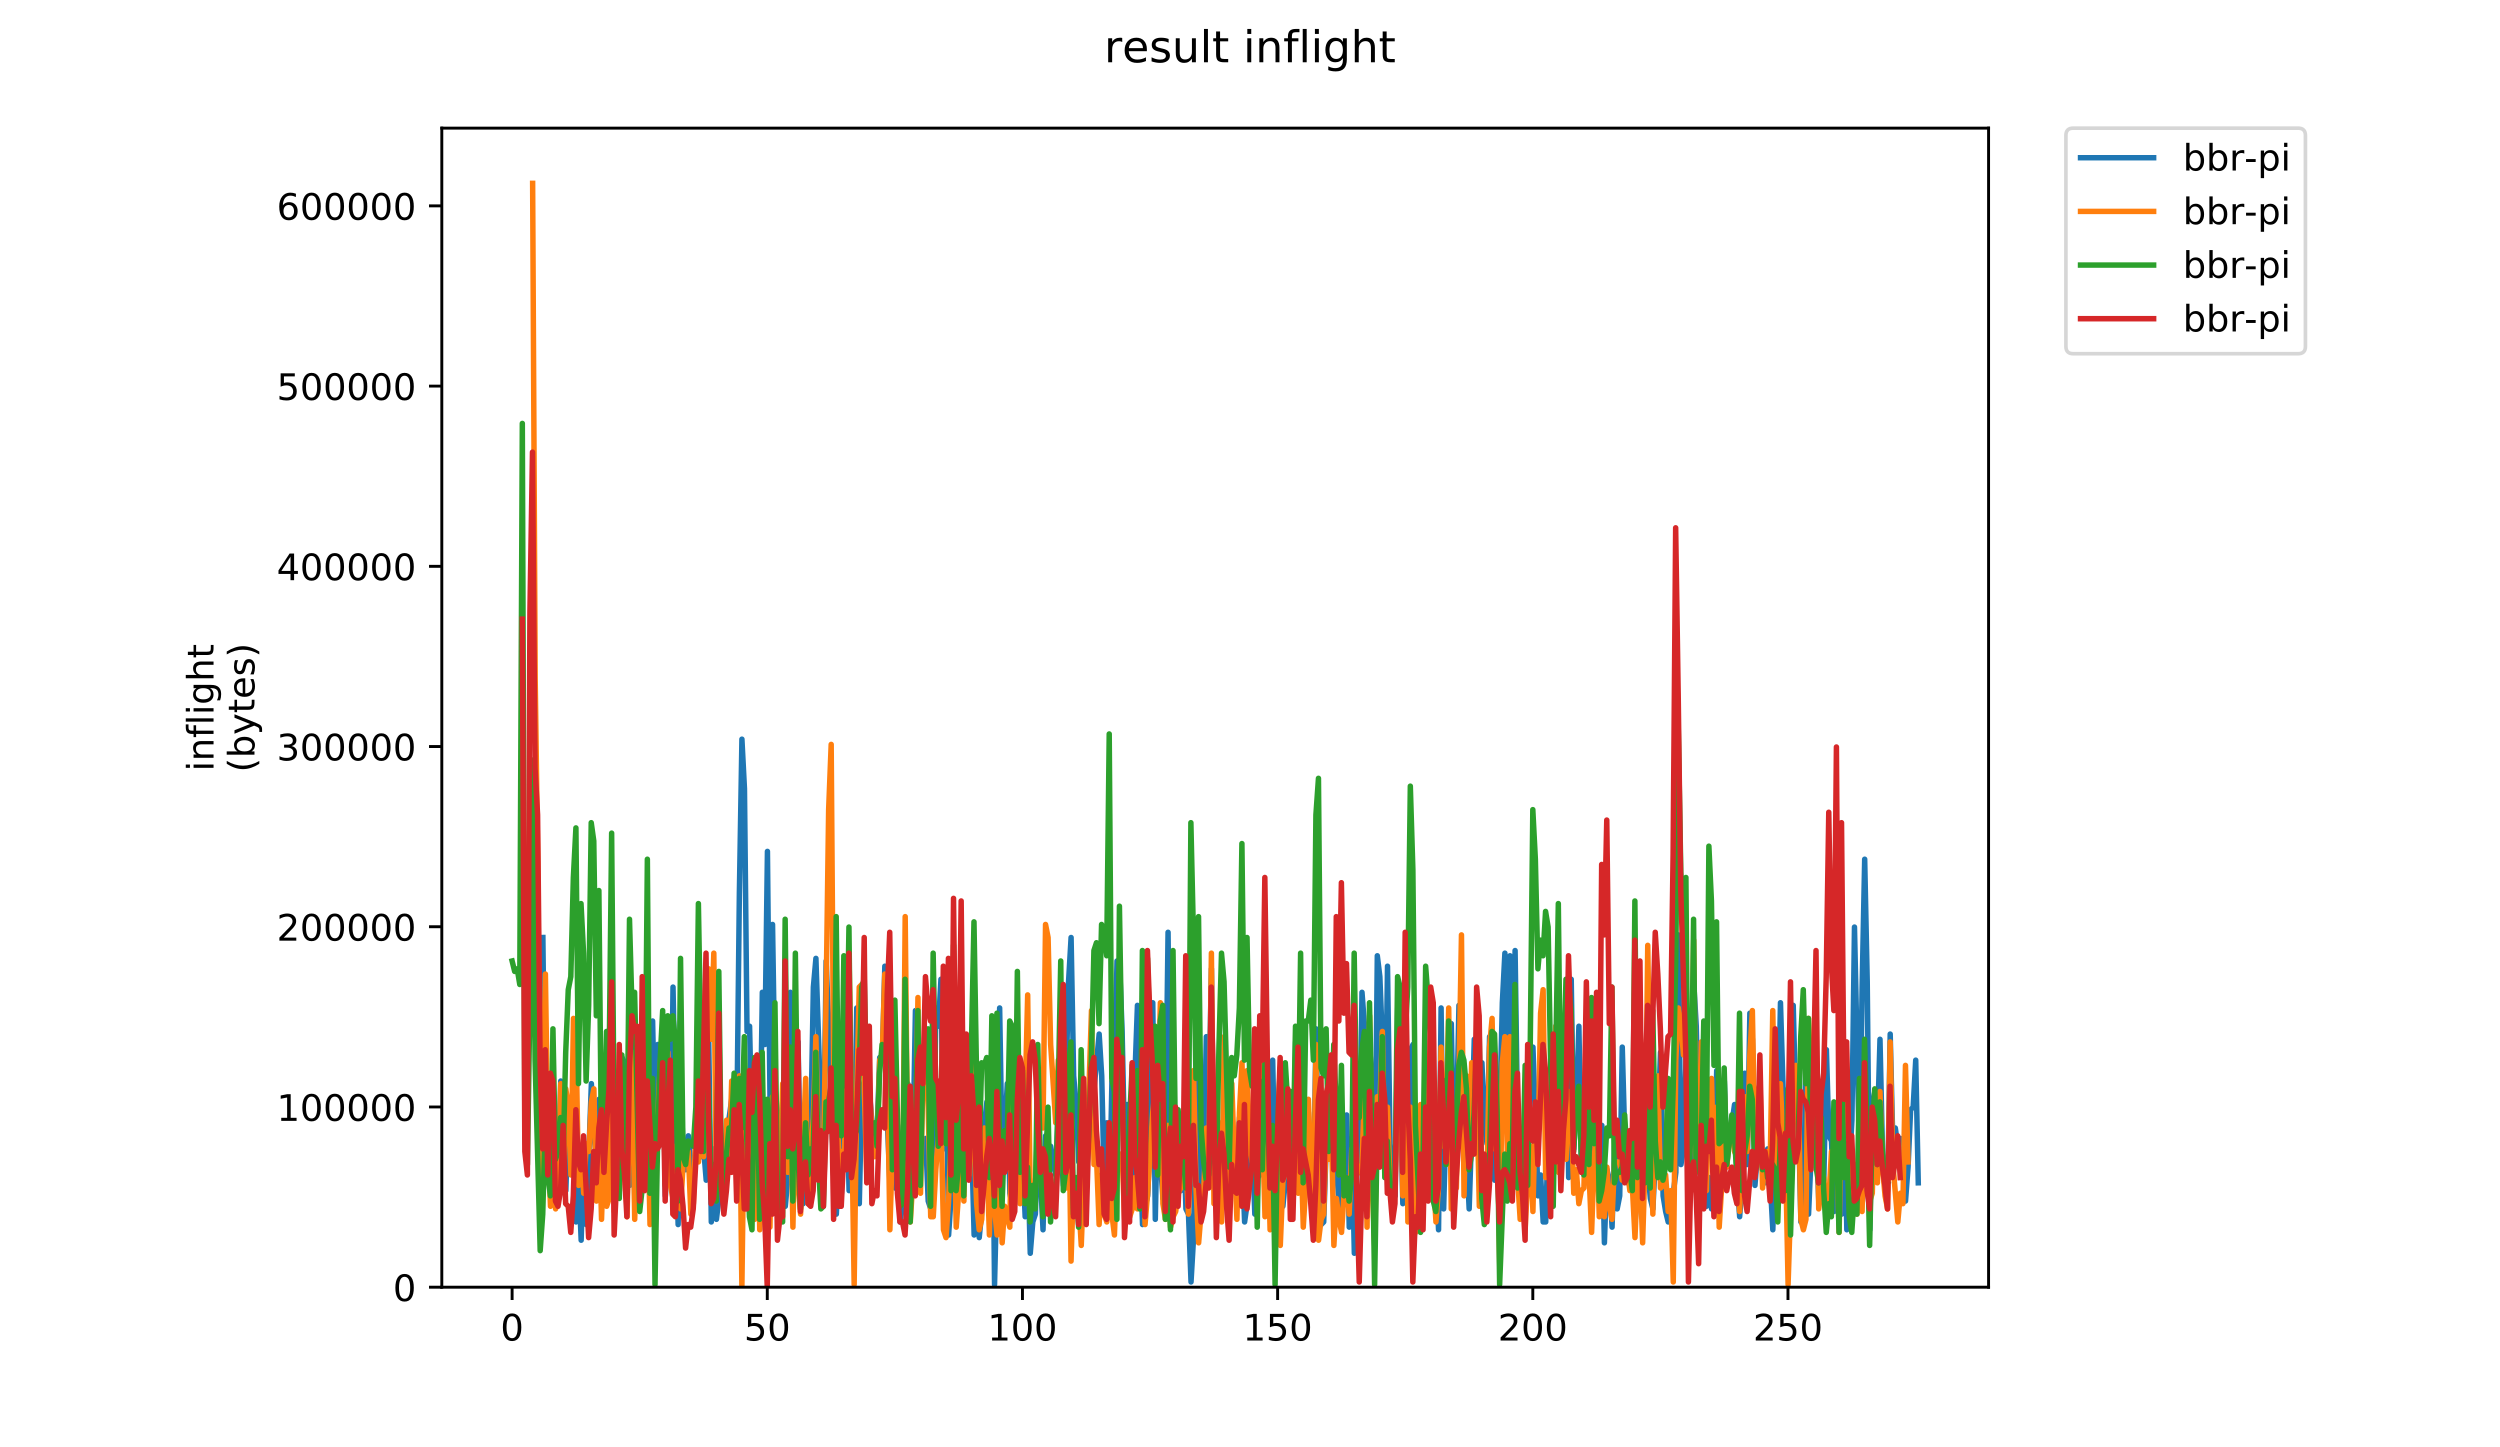 <?xml version="1.0" encoding="utf-8" standalone="no"?>
<!DOCTYPE svg PUBLIC "-//W3C//DTD SVG 1.1//EN"
  "http://www.w3.org/Graphics/SVG/1.1/DTD/svg11.dtd">
<!-- Created with matplotlib (https://matplotlib.org/) -->
<svg height="396pt" version="1.1" viewBox="0 0 684 396" width="684pt" xmlns="http://www.w3.org/2000/svg" xmlns:xlink="http://www.w3.org/1999/xlink">
 <defs>
  <style type="text/css">
*{stroke-linecap:butt;stroke-linejoin:round;}
  </style>
 </defs>
 <g id="figure_1">
  <g id="patch_1">
   <path d="M 0 396 
L 684 396 
L 684 0 
L 0 0 
z
" style="fill:#ffffff;"/>
  </g>
  <g id="axes_1">
   <g id="patch_2">
    <path d="M 120.879 352.174 
L 544.074 352.174 
L 544.074 35.062 
L 120.879 35.062 
z
" style="fill:#ffffff;"/>
   </g>
   <g id="matplotlib.axis_1">
    <g id="xtick_1">
     <g id="line2d_1">
      <defs>
       <path d="M 0 0 
L 0 3.5 
" id="m9cf581fc50" style="stroke:#000000;stroke-width:0.8;"/>
      </defs>
      <g>
       <use style="stroke:#000000;stroke-width:0.8;" x="140.113" xlink:href="#m9cf581fc50" y="352.174"/>
      </g>
     </g>
     <g id="text_1">
      <!-- 0 -->
      <defs>
       <path d="M 31.781 66.406 
Q 24.172 66.406 20.328 58.906 
Q 16.5 51.422 16.5 36.375 
Q 16.5 21.391 20.328 13.891 
Q 24.172 6.391 31.781 6.391 
Q 39.453 6.391 43.281 13.891 
Q 47.125 21.391 47.125 36.375 
Q 47.125 51.422 43.281 58.906 
Q 39.453 66.406 31.781 66.406 
z
M 31.781 74.219 
Q 44.047 74.219 50.516 64.516 
Q 56.984 54.828 56.984 36.375 
Q 56.984 17.969 50.516 8.266 
Q 44.047 -1.422 31.781 -1.422 
Q 19.531 -1.422 13.062 8.266 
Q 6.594 17.969 6.594 36.375 
Q 6.594 54.828 13.062 64.516 
Q 19.531 74.219 31.781 74.219 
z
" id="DejaVuSans-48"/>
      </defs>
      <g transform="translate(136.932 366.773)scale(0.1 -0.1)">
       <use xlink:href="#DejaVuSans-48"/>
      </g>
     </g>
    </g>
    <g id="xtick_2">
     <g id="line2d_2">
      <g>
       <use style="stroke:#000000;stroke-width:0.8;" x="209.929" xlink:href="#m9cf581fc50" y="352.174"/>
      </g>
     </g>
     <g id="text_2">
      <!-- 50 -->
      <defs>
       <path d="M 10.797 72.906 
L 49.516 72.906 
L 49.516 64.594 
L 19.828 64.594 
L 19.828 46.734 
Q 21.969 47.469 24.109 47.828 
Q 26.266 48.188 28.422 48.188 
Q 40.625 48.188 47.75 41.5 
Q 54.891 34.812 54.891 23.391 
Q 54.891 11.625 47.562 5.094 
Q 40.234 -1.422 26.906 -1.422 
Q 22.312 -1.422 17.547 -0.641 
Q 12.797 0.141 7.719 1.703 
L 7.719 11.625 
Q 12.109 9.234 16.797 8.062 
Q 21.484 6.891 26.703 6.891 
Q 35.156 6.891 40.078 11.328 
Q 45.016 15.766 45.016 23.391 
Q 45.016 31 40.078 35.438 
Q 35.156 39.891 26.703 39.891 
Q 22.75 39.891 18.812 39.016 
Q 14.891 38.141 10.797 36.281 
z
" id="DejaVuSans-53"/>
      </defs>
      <g transform="translate(203.566 366.773)scale(0.1 -0.1)">
       <use xlink:href="#DejaVuSans-53"/>
       <use x="63.623" xlink:href="#DejaVuSans-48"/>
      </g>
     </g>
    </g>
    <g id="xtick_3">
     <g id="line2d_3">
      <g>
       <use style="stroke:#000000;stroke-width:0.8;" x="279.744" xlink:href="#m9cf581fc50" y="352.174"/>
      </g>
     </g>
     <g id="text_3">
      <!-- 100 -->
      <defs>
       <path d="M 12.406 8.297 
L 28.516 8.297 
L 28.516 63.922 
L 10.984 60.406 
L 10.984 69.391 
L 28.422 72.906 
L 38.281 72.906 
L 38.281 8.297 
L 54.391 8.297 
L 54.391 0 
L 12.406 0 
z
" id="DejaVuSans-49"/>
      </defs>
      <g transform="translate(270.2 366.773)scale(0.1 -0.1)">
       <use xlink:href="#DejaVuSans-49"/>
       <use x="63.623" xlink:href="#DejaVuSans-48"/>
       <use x="127.246" xlink:href="#DejaVuSans-48"/>
      </g>
     </g>
    </g>
    <g id="xtick_4">
     <g id="line2d_4">
      <g>
       <use style="stroke:#000000;stroke-width:0.8;" x="349.559" xlink:href="#m9cf581fc50" y="352.174"/>
      </g>
     </g>
     <g id="text_4">
      <!-- 150 -->
      <g transform="translate(340.016 366.773)scale(0.1 -0.1)">
       <use xlink:href="#DejaVuSans-49"/>
       <use x="63.623" xlink:href="#DejaVuSans-53"/>
       <use x="127.246" xlink:href="#DejaVuSans-48"/>
      </g>
     </g>
    </g>
    <g id="xtick_5">
     <g id="line2d_5">
      <g>
       <use style="stroke:#000000;stroke-width:0.8;" x="419.375" xlink:href="#m9cf581fc50" y="352.174"/>
      </g>
     </g>
     <g id="text_5">
      <!-- 200 -->
      <defs>
       <path d="M 19.188 8.297 
L 53.609 8.297 
L 53.609 0 
L 7.328 0 
L 7.328 8.297 
Q 12.938 14.109 22.625 23.891 
Q 32.328 33.688 34.812 36.531 
Q 39.547 41.844 41.422 45.531 
Q 43.312 49.219 43.312 52.781 
Q 43.312 58.594 39.234 62.25 
Q 35.156 65.922 28.609 65.922 
Q 23.969 65.922 18.812 64.312 
Q 13.672 62.703 7.812 59.422 
L 7.812 69.391 
Q 13.766 71.781 18.938 73 
Q 24.125 74.219 28.422 74.219 
Q 39.75 74.219 46.484 68.547 
Q 53.219 62.891 53.219 53.422 
Q 53.219 48.922 51.531 44.891 
Q 49.859 40.875 45.406 35.406 
Q 44.188 33.984 37.641 27.219 
Q 31.109 20.453 19.188 8.297 
z
" id="DejaVuSans-50"/>
      </defs>
      <g transform="translate(409.831 366.773)scale(0.1 -0.1)">
       <use xlink:href="#DejaVuSans-50"/>
       <use x="63.623" xlink:href="#DejaVuSans-48"/>
       <use x="127.246" xlink:href="#DejaVuSans-48"/>
      </g>
     </g>
    </g>
    <g id="xtick_6">
     <g id="line2d_6">
      <g>
       <use style="stroke:#000000;stroke-width:0.8;" x="489.19" xlink:href="#m9cf581fc50" y="352.174"/>
      </g>
     </g>
     <g id="text_6">
      <!-- 250 -->
      <g transform="translate(479.646 366.773)scale(0.1 -0.1)">
       <use xlink:href="#DejaVuSans-50"/>
       <use x="63.623" xlink:href="#DejaVuSans-53"/>
       <use x="127.246" xlink:href="#DejaVuSans-48"/>
      </g>
     </g>
    </g>
   </g>
   <g id="matplotlib.axis_2">
    <g id="ytick_1">
     <g id="line2d_7">
      <defs>
       <path d="M 0 0 
L -3.5 0 
" id="m1c6f29f598" style="stroke:#000000;stroke-width:0.8;"/>
      </defs>
      <g>
       <use style="stroke:#000000;stroke-width:0.8;" x="120.879" xlink:href="#m1c6f29f598" y="352.174"/>
      </g>
     </g>
     <g id="text_7">
      <!-- 0 -->
      <g transform="translate(107.516 355.973)scale(0.1 -0.1)">
       <use xlink:href="#DejaVuSans-48"/>
      </g>
     </g>
    </g>
    <g id="ytick_2">
     <g id="line2d_8">
      <g>
       <use style="stroke:#000000;stroke-width:0.8;" x="120.879" xlink:href="#m1c6f29f598" y="302.867"/>
      </g>
     </g>
     <g id="text_8">
      <!-- 100000 -->
      <g transform="translate(75.704 306.666)scale(0.1 -0.1)">
       <use xlink:href="#DejaVuSans-49"/>
       <use x="63.623" xlink:href="#DejaVuSans-48"/>
       <use x="127.246" xlink:href="#DejaVuSans-48"/>
       <use x="190.869" xlink:href="#DejaVuSans-48"/>
       <use x="254.492" xlink:href="#DejaVuSans-48"/>
       <use x="318.115" xlink:href="#DejaVuSans-48"/>
      </g>
     </g>
    </g>
    <g id="ytick_3">
     <g id="line2d_9">
      <g>
       <use style="stroke:#000000;stroke-width:0.8;" x="120.879" xlink:href="#m1c6f29f598" y="253.559"/>
      </g>
     </g>
     <g id="text_9">
      <!-- 200000 -->
      <g transform="translate(75.704 257.358)scale(0.1 -0.1)">
       <use xlink:href="#DejaVuSans-50"/>
       <use x="63.623" xlink:href="#DejaVuSans-48"/>
       <use x="127.246" xlink:href="#DejaVuSans-48"/>
       <use x="190.869" xlink:href="#DejaVuSans-48"/>
       <use x="254.492" xlink:href="#DejaVuSans-48"/>
       <use x="318.115" xlink:href="#DejaVuSans-48"/>
      </g>
     </g>
    </g>
    <g id="ytick_4">
     <g id="line2d_10">
      <g>
       <use style="stroke:#000000;stroke-width:0.8;" x="120.879" xlink:href="#m1c6f29f598" y="204.251"/>
      </g>
     </g>
     <g id="text_10">
      <!-- 300000 -->
      <defs>
       <path d="M 40.578 39.312 
Q 47.656 37.797 51.625 33 
Q 55.609 28.219 55.609 21.188 
Q 55.609 10.406 48.188 4.484 
Q 40.766 -1.422 27.094 -1.422 
Q 22.516 -1.422 17.656 -0.516 
Q 12.797 0.391 7.625 2.203 
L 7.625 11.719 
Q 11.719 9.328 16.594 8.109 
Q 21.484 6.891 26.812 6.891 
Q 36.078 6.891 40.938 10.547 
Q 45.797 14.203 45.797 21.188 
Q 45.797 27.641 41.281 31.266 
Q 36.766 34.906 28.719 34.906 
L 20.219 34.906 
L 20.219 43.016 
L 29.109 43.016 
Q 36.375 43.016 40.234 45.922 
Q 44.094 48.828 44.094 54.297 
Q 44.094 59.906 40.109 62.906 
Q 36.141 65.922 28.719 65.922 
Q 24.656 65.922 20.016 65.031 
Q 15.375 64.156 9.812 62.312 
L 9.812 71.094 
Q 15.438 72.656 20.344 73.438 
Q 25.25 74.219 29.594 74.219 
Q 40.828 74.219 47.359 69.109 
Q 53.906 64.016 53.906 55.328 
Q 53.906 49.266 50.438 45.094 
Q 46.969 40.922 40.578 39.312 
z
" id="DejaVuSans-51"/>
      </defs>
      <g transform="translate(75.704 208.051)scale(0.1 -0.1)">
       <use xlink:href="#DejaVuSans-51"/>
       <use x="63.623" xlink:href="#DejaVuSans-48"/>
       <use x="127.246" xlink:href="#DejaVuSans-48"/>
       <use x="190.869" xlink:href="#DejaVuSans-48"/>
       <use x="254.492" xlink:href="#DejaVuSans-48"/>
       <use x="318.115" xlink:href="#DejaVuSans-48"/>
      </g>
     </g>
    </g>
    <g id="ytick_5">
     <g id="line2d_11">
      <g>
       <use style="stroke:#000000;stroke-width:0.8;" x="120.879" xlink:href="#m1c6f29f598" y="154.944"/>
      </g>
     </g>
     <g id="text_11">
      <!-- 400000 -->
      <defs>
       <path d="M 37.797 64.312 
L 12.891 25.391 
L 37.797 25.391 
z
M 35.203 72.906 
L 47.609 72.906 
L 47.609 25.391 
L 58.016 25.391 
L 58.016 17.188 
L 47.609 17.188 
L 47.609 0 
L 37.797 0 
L 37.797 17.188 
L 4.891 17.188 
L 4.891 26.703 
z
" id="DejaVuSans-52"/>
      </defs>
      <g transform="translate(75.704 158.743)scale(0.1 -0.1)">
       <use xlink:href="#DejaVuSans-52"/>
       <use x="63.623" xlink:href="#DejaVuSans-48"/>
       <use x="127.246" xlink:href="#DejaVuSans-48"/>
       <use x="190.869" xlink:href="#DejaVuSans-48"/>
       <use x="254.492" xlink:href="#DejaVuSans-48"/>
       <use x="318.115" xlink:href="#DejaVuSans-48"/>
      </g>
     </g>
    </g>
    <g id="ytick_6">
     <g id="line2d_12">
      <g>
       <use style="stroke:#000000;stroke-width:0.8;" x="120.879" xlink:href="#m1c6f29f598" y="105.636"/>
      </g>
     </g>
     <g id="text_12">
      <!-- 500000 -->
      <g transform="translate(75.704 109.435)scale(0.1 -0.1)">
       <use xlink:href="#DejaVuSans-53"/>
       <use x="63.623" xlink:href="#DejaVuSans-48"/>
       <use x="127.246" xlink:href="#DejaVuSans-48"/>
       <use x="190.869" xlink:href="#DejaVuSans-48"/>
       <use x="254.492" xlink:href="#DejaVuSans-48"/>
       <use x="318.115" xlink:href="#DejaVuSans-48"/>
      </g>
     </g>
    </g>
    <g id="ytick_7">
     <g id="line2d_13">
      <g>
       <use style="stroke:#000000;stroke-width:0.8;" x="120.879" xlink:href="#m1c6f29f598" y="56.328"/>
      </g>
     </g>
     <g id="text_13">
      <!-- 600000 -->
      <defs>
       <path d="M 33.016 40.375 
Q 26.375 40.375 22.484 35.828 
Q 18.609 31.297 18.609 23.391 
Q 18.609 15.531 22.484 10.953 
Q 26.375 6.391 33.016 6.391 
Q 39.656 6.391 43.531 10.953 
Q 47.406 15.531 47.406 23.391 
Q 47.406 31.297 43.531 35.828 
Q 39.656 40.375 33.016 40.375 
z
M 52.594 71.297 
L 52.594 62.312 
Q 48.875 64.062 45.094 64.984 
Q 41.312 65.922 37.594 65.922 
Q 27.828 65.922 22.672 59.328 
Q 17.531 52.734 16.797 39.406 
Q 19.672 43.656 24.016 45.922 
Q 28.375 48.188 33.594 48.188 
Q 44.578 48.188 50.953 41.516 
Q 57.328 34.859 57.328 23.391 
Q 57.328 12.156 50.688 5.359 
Q 44.047 -1.422 33.016 -1.422 
Q 20.359 -1.422 13.672 8.266 
Q 6.984 17.969 6.984 36.375 
Q 6.984 53.656 15.188 63.938 
Q 23.391 74.219 37.203 74.219 
Q 40.922 74.219 44.703 73.484 
Q 48.484 72.75 52.594 71.297 
z
" id="DejaVuSans-54"/>
      </defs>
      <g transform="translate(75.704 60.128)scale(0.1 -0.1)">
       <use xlink:href="#DejaVuSans-54"/>
       <use x="63.623" xlink:href="#DejaVuSans-48"/>
       <use x="127.246" xlink:href="#DejaVuSans-48"/>
       <use x="190.869" xlink:href="#DejaVuSans-48"/>
       <use x="254.492" xlink:href="#DejaVuSans-48"/>
       <use x="318.115" xlink:href="#DejaVuSans-48"/>
      </g>
     </g>
    </g>
    <g id="text_14">
     <!-- inflight -->
     <defs>
      <path d="M 9.422 54.688 
L 18.406 54.688 
L 18.406 0 
L 9.422 0 
z
M 9.422 75.984 
L 18.406 75.984 
L 18.406 64.594 
L 9.422 64.594 
z
" id="DejaVuSans-105"/>
      <path d="M 54.891 33.016 
L 54.891 0 
L 45.906 0 
L 45.906 32.719 
Q 45.906 40.484 42.875 44.328 
Q 39.844 48.188 33.797 48.188 
Q 26.516 48.188 22.312 43.547 
Q 18.109 38.922 18.109 30.906 
L 18.109 0 
L 9.078 0 
L 9.078 54.688 
L 18.109 54.688 
L 18.109 46.188 
Q 21.344 51.125 25.703 53.562 
Q 30.078 56 35.797 56 
Q 45.219 56 50.047 50.172 
Q 54.891 44.344 54.891 33.016 
z
" id="DejaVuSans-110"/>
      <path d="M 37.109 75.984 
L 37.109 68.5 
L 28.516 68.5 
Q 23.688 68.5 21.797 66.547 
Q 19.922 64.594 19.922 59.516 
L 19.922 54.688 
L 34.719 54.688 
L 34.719 47.703 
L 19.922 47.703 
L 19.922 0 
L 10.891 0 
L 10.891 47.703 
L 2.297 47.703 
L 2.297 54.688 
L 10.891 54.688 
L 10.891 58.5 
Q 10.891 67.625 15.141 71.797 
Q 19.391 75.984 28.609 75.984 
z
" id="DejaVuSans-102"/>
      <path d="M 9.422 75.984 
L 18.406 75.984 
L 18.406 0 
L 9.422 0 
z
" id="DejaVuSans-108"/>
      <path d="M 45.406 27.984 
Q 45.406 37.75 41.375 43.109 
Q 37.359 48.484 30.078 48.484 
Q 22.859 48.484 18.828 43.109 
Q 14.797 37.75 14.797 27.984 
Q 14.797 18.266 18.828 12.891 
Q 22.859 7.516 30.078 7.516 
Q 37.359 7.516 41.375 12.891 
Q 45.406 18.266 45.406 27.984 
z
M 54.391 6.781 
Q 54.391 -7.172 48.188 -13.984 
Q 42 -20.797 29.203 -20.797 
Q 24.469 -20.797 20.266 -20.094 
Q 16.062 -19.391 12.109 -17.922 
L 12.109 -9.188 
Q 16.062 -11.328 19.922 -12.344 
Q 23.781 -13.375 27.781 -13.375 
Q 36.625 -13.375 41.016 -8.766 
Q 45.406 -4.156 45.406 5.172 
L 45.406 9.625 
Q 42.625 4.781 38.281 2.391 
Q 33.938 0 27.875 0 
Q 17.828 0 11.672 7.656 
Q 5.516 15.328 5.516 27.984 
Q 5.516 40.672 11.672 48.328 
Q 17.828 56 27.875 56 
Q 33.938 56 38.281 53.609 
Q 42.625 51.219 45.406 46.391 
L 45.406 54.688 
L 54.391 54.688 
z
" id="DejaVuSans-103"/>
      <path d="M 54.891 33.016 
L 54.891 0 
L 45.906 0 
L 45.906 32.719 
Q 45.906 40.484 42.875 44.328 
Q 39.844 48.188 33.797 48.188 
Q 26.516 48.188 22.312 43.547 
Q 18.109 38.922 18.109 30.906 
L 18.109 0 
L 9.078 0 
L 9.078 75.984 
L 18.109 75.984 
L 18.109 46.188 
Q 21.344 51.125 25.703 53.562 
Q 30.078 56 35.797 56 
Q 45.219 56 50.047 50.172 
Q 54.891 44.344 54.891 33.016 
z
" id="DejaVuSans-104"/>
      <path d="M 18.312 70.219 
L 18.312 54.688 
L 36.812 54.688 
L 36.812 47.703 
L 18.312 47.703 
L 18.312 18.016 
Q 18.312 11.328 20.141 9.422 
Q 21.969 7.516 27.594 7.516 
L 36.812 7.516 
L 36.812 0 
L 27.594 0 
Q 17.188 0 13.234 3.875 
Q 9.281 7.766 9.281 18.016 
L 9.281 47.703 
L 2.688 47.703 
L 2.688 54.688 
L 9.281 54.688 
L 9.281 70.219 
z
" id="DejaVuSans-116"/>
     </defs>
     <g transform="translate(58.426 211.018)rotate(-90)scale(0.1 -0.1)">
      <use xlink:href="#DejaVuSans-105"/>
      <use x="27.783" xlink:href="#DejaVuSans-110"/>
      <use x="91.162" xlink:href="#DejaVuSans-102"/>
      <use x="126.367" xlink:href="#DejaVuSans-108"/>
      <use x="154.15" xlink:href="#DejaVuSans-105"/>
      <use x="181.934" xlink:href="#DejaVuSans-103"/>
      <use x="245.41" xlink:href="#DejaVuSans-104"/>
      <use x="308.789" xlink:href="#DejaVuSans-116"/>
     </g>
     <!-- (bytes) -->
     <defs>
      <path d="M 31 75.875 
Q 24.469 64.656 21.281 53.656 
Q 18.109 42.672 18.109 31.391 
Q 18.109 20.125 21.312 9.062 
Q 24.516 -2 31 -13.188 
L 23.188 -13.188 
Q 15.875 -1.703 12.234 9.375 
Q 8.594 20.453 8.594 31.391 
Q 8.594 42.281 12.203 53.312 
Q 15.828 64.359 23.188 75.875 
z
" id="DejaVuSans-40"/>
      <path d="M 48.688 27.297 
Q 48.688 37.203 44.609 42.844 
Q 40.531 48.484 33.406 48.484 
Q 26.266 48.484 22.188 42.844 
Q 18.109 37.203 18.109 27.297 
Q 18.109 17.391 22.188 11.75 
Q 26.266 6.109 33.406 6.109 
Q 40.531 6.109 44.609 11.75 
Q 48.688 17.391 48.688 27.297 
z
M 18.109 46.391 
Q 20.953 51.266 25.266 53.625 
Q 29.594 56 35.594 56 
Q 45.562 56 51.781 48.094 
Q 58.016 40.188 58.016 27.297 
Q 58.016 14.406 51.781 6.484 
Q 45.562 -1.422 35.594 -1.422 
Q 29.594 -1.422 25.266 0.953 
Q 20.953 3.328 18.109 8.203 
L 18.109 0 
L 9.078 0 
L 9.078 75.984 
L 18.109 75.984 
z
" id="DejaVuSans-98"/>
      <path d="M 32.172 -5.078 
Q 28.375 -14.844 24.75 -17.812 
Q 21.141 -20.797 15.094 -20.797 
L 7.906 -20.797 
L 7.906 -13.281 
L 13.188 -13.281 
Q 16.891 -13.281 18.938 -11.516 
Q 21 -9.766 23.484 -3.219 
L 25.094 0.875 
L 2.984 54.688 
L 12.5 54.688 
L 29.594 11.922 
L 46.688 54.688 
L 56.203 54.688 
z
" id="DejaVuSans-121"/>
      <path d="M 56.203 29.594 
L 56.203 25.203 
L 14.891 25.203 
Q 15.484 15.922 20.484 11.062 
Q 25.484 6.203 34.422 6.203 
Q 39.594 6.203 44.453 7.469 
Q 49.312 8.734 54.109 11.281 
L 54.109 2.781 
Q 49.266 0.734 44.188 -0.344 
Q 39.109 -1.422 33.891 -1.422 
Q 20.797 -1.422 13.156 6.188 
Q 5.516 13.812 5.516 26.812 
Q 5.516 40.234 12.766 48.109 
Q 20.016 56 32.328 56 
Q 43.359 56 49.781 48.891 
Q 56.203 41.797 56.203 29.594 
z
M 47.219 32.234 
Q 47.125 39.594 43.094 43.984 
Q 39.062 48.391 32.422 48.391 
Q 24.906 48.391 20.391 44.141 
Q 15.875 39.891 15.188 32.172 
z
" id="DejaVuSans-101"/>
      <path d="M 44.281 53.078 
L 44.281 44.578 
Q 40.484 46.531 36.375 47.5 
Q 32.281 48.484 27.875 48.484 
Q 21.188 48.484 17.844 46.438 
Q 14.5 44.391 14.5 40.281 
Q 14.5 37.156 16.891 35.375 
Q 19.281 33.594 26.516 31.984 
L 29.594 31.297 
Q 39.156 29.25 43.188 25.516 
Q 47.219 21.781 47.219 15.094 
Q 47.219 7.469 41.188 3.016 
Q 35.156 -1.422 24.609 -1.422 
Q 20.219 -1.422 15.453 -0.562 
Q 10.688 0.297 5.422 2 
L 5.422 11.281 
Q 10.406 8.688 15.234 7.391 
Q 20.062 6.109 24.812 6.109 
Q 31.156 6.109 34.562 8.281 
Q 37.984 10.453 37.984 14.406 
Q 37.984 18.062 35.516 20.016 
Q 33.062 21.969 24.703 23.781 
L 21.578 24.516 
Q 13.234 26.266 9.516 29.906 
Q 5.812 33.547 5.812 39.891 
Q 5.812 47.609 11.281 51.797 
Q 16.75 56 26.812 56 
Q 31.781 56 36.172 55.266 
Q 40.578 54.547 44.281 53.078 
z
" id="DejaVuSans-115"/>
      <path d="M 8.016 75.875 
L 15.828 75.875 
Q 23.141 64.359 26.781 53.312 
Q 30.422 42.281 30.422 31.391 
Q 30.422 20.453 26.781 9.375 
Q 23.141 -1.703 15.828 -13.188 
L 8.016 -13.188 
Q 14.5 -2 17.703 9.062 
Q 20.906 20.125 20.906 31.391 
Q 20.906 42.672 17.703 53.656 
Q 14.5 64.656 8.016 75.875 
z
" id="DejaVuSans-41"/>
     </defs>
     <g transform="translate(69.624 211.295)rotate(-90)scale(0.1 -0.1)">
      <use xlink:href="#DejaVuSans-40"/>
      <use x="39.014" xlink:href="#DejaVuSans-98"/>
      <use x="102.49" xlink:href="#DejaVuSans-121"/>
      <use x="161.67" xlink:href="#DejaVuSans-116"/>
      <use x="200.879" xlink:href="#DejaVuSans-101"/>
      <use x="262.402" xlink:href="#DejaVuSans-115"/>
      <use x="314.502" xlink:href="#DejaVuSans-41"/>
     </g>
    </g>
   </g>
   <g id="line2d_14">
    <path clip-path="url(#p3899e472c0)" d="M 148.533 256.502 
L 149.231 319.331 
L 149.929 317.189 
L 150.628 325.757 
L 151.326 305.052 
L 152.024 329.327 
L 152.722 320.759 
L 153.42 295.77 
L 154.118 323.615 
L 154.816 325.757 
L 155.515 305.052 
L 156.213 311.478 
L 156.911 302.91 
L 157.609 334.325 
L 158.307 322.187 
L 159.005 339.323 
L 159.704 315.048 
L 160.402 335.039 
L 161.798 296.484 
L 162.496 310.764 
L 163.194 316.475 
L 163.892 300.768 
L 164.591 320.759 
L 165.289 289.344 
L 165.987 327.185 
L 166.685 322.901 
L 167.383 297.198 
L 168.081 315.761 
L 168.78 312.192 
L 169.478 322.901 
L 170.176 289.344 
L 170.874 290.772 
L 171.572 324.329 
L 172.27 324.329 
L 172.968 276.493 
L 173.667 329.327 
L 174.365 291.486 
L 175.063 316.475 
L 175.761 322.901 
L 176.459 293.628 
L 177.157 307.908 
L 177.856 328.613 
L 178.554 279.349 
L 179.252 313.62 
L 179.95 285.775 
L 180.648 298.626 
L 181.346 283.633 
L 182.044 327.185 
L 182.743 306.48 
L 183.441 323.615 
L 184.139 270.067 
L 184.837 306.48 
L 185.535 335.039 
L 186.233 296.484 
L 186.932 315.761 
L 187.63 320.045 
L 188.328 310.764 
L 189.026 317.903 
L 189.724 320.759 
L 190.422 316.475 
L 191.12 308.622 
L 191.819 316.475 
L 192.517 314.334 
L 193.215 322.901 
L 193.913 285.061 
L 194.611 334.325 
L 195.309 314.334 
L 196.008 333.611 
L 196.706 327.899 
L 197.404 323.615 
L 198.8 310.05 
L 199.498 305.766 
L 200.196 300.768 
L 200.895 301.482 
L 201.593 307.194 
L 202.291 244.364 
L 202.989 202.24 
L 203.687 215.805 
L 204.385 282.205 
L 205.084 280.777 
L 205.782 312.192 
L 206.48 315.761 
L 207.178 322.187 
L 207.876 317.903 
L 208.574 271.495 
L 209.272 285.775 
L 209.971 232.94 
L 210.669 300.768 
L 211.367 252.932 
L 212.065 297.912 
L 212.763 305.052 
L 213.461 308.622 
L 214.159 322.187 
L 214.858 330.041 
L 215.556 322.187 
L 216.254 271.495 
L 216.952 327.899 
L 217.65 322.187 
L 218.348 285.061 
L 219.047 325.757 
L 219.745 329.327 
L 220.443 307.908 
L 221.141 326.471 
L 221.839 307.908 
L 222.537 270.067 
L 223.235 262.213 
L 224.632 305.052 
L 225.33 316.475 
L 226.028 262.927 
L 226.726 280.063 
L 228.123 322.187 
L 228.821 332.183 
L 229.519 317.903 
L 230.217 326.471 
L 230.915 287.203 
L 231.613 298.626 
L 232.311 325.757 
L 233.01 319.331 
L 233.708 316.475 
L 234.406 275.779 
L 235.104 329.327 
L 235.802 297.912 
L 236.5 295.77 
L 237.199 315.761 
L 237.897 298.626 
L 238.595 307.908 
L 239.293 307.908 
L 239.991 308.622 
L 240.689 289.344 
L 241.387 290.058 
L 242.086 264.355 
L 242.784 307.194 
L 243.482 323.615 
L 244.878 325.043 
L 245.576 307.908 
L 246.275 334.325 
L 246.973 329.327 
L 247.671 309.336 
L 248.369 296.484 
L 249.067 315.761 
L 249.765 314.334 
L 250.463 276.493 
L 251.162 315.761 
L 251.86 318.617 
L 252.558 312.192 
L 253.256 311.478 
L 253.954 328.613 
L 254.652 330.755 
L 255.351 328.613 
L 256.049 275.779 
L 256.747 280.777 
L 257.445 267.925 
L 258.143 314.334 
L 258.841 290.058 
L 259.539 337.895 
L 260.238 327.185 
L 260.936 321.473 
L 261.634 321.473 
L 262.332 300.054 
L 263.03 287.916 
L 263.728 320.045 
L 264.427 303.624 
L 265.125 320.045 
L 265.823 312.192 
L 266.521 337.895 
L 267.219 325.043 
L 267.917 338.609 
L 268.615 331.469 
L 269.314 307.908 
L 270.012 301.482 
L 270.71 317.903 
L 271.408 285.061 
L 272.106 351.46 
L 272.804 322.901 
L 273.503 275.779 
L 274.201 317.189 
L 274.899 309.336 
L 275.597 296.484 
L 276.295 326.471 
L 276.993 330.041 
L 277.691 325.043 
L 278.39 284.347 
L 279.088 306.48 
L 279.786 317.189 
L 280.484 332.897 
L 281.182 316.475 
L 281.88 342.893 
L 282.579 334.325 
L 283.277 332.183 
L 283.975 310.05 
L 284.673 322.187 
L 285.371 336.467 
L 286.069 310.764 
L 286.767 327.185 
L 287.466 313.62 
L 288.164 317.903 
L 288.862 321.473 
L 289.56 303.624 
L 290.258 315.048 
L 290.956 324.329 
L 292.353 268.639 
L 293.051 256.502 
L 293.749 294.342 
L 294.447 302.196 
L 295.145 317.903 
L 295.843 316.475 
L 296.542 316.475 
L 297.24 318.617 
L 297.938 306.48 
L 298.636 300.768 
L 299.334 297.912 
L 300.731 282.919 
L 301.429 294.342 
L 302.127 324.329 
L 302.825 307.194 
L 303.523 330.755 
L 304.221 295.77 
L 304.919 293.628 
L 305.618 262.927 
L 306.316 263.641 
L 307.014 282.205 
L 307.712 315.048 
L 308.41 302.196 
L 309.108 315.048 
L 309.807 324.329 
L 310.505 294.342 
L 311.203 275.065 
L 311.901 315.761 
L 312.599 335.039 
L 313.297 330.041 
L 313.995 327.185 
L 314.694 310.764 
L 315.392 274.351 
L 316.09 333.611 
L 316.788 299.34 
L 317.486 317.903 
L 318.184 327.899 
L 318.883 309.336 
L 319.581 255.074 
L 320.279 317.189 
L 320.977 323.615 
L 321.675 311.478 
L 323.071 325.757 
L 323.77 307.908 
L 324.468 330.755 
L 325.166 332.183 
L 325.864 350.746 
L 326.562 338.609 
L 327.26 292.2 
L 327.958 328.613 
L 328.657 310.05 
L 329.355 317.903 
L 330.053 283.633 
L 330.751 301.482 
L 331.449 265.069 
L 332.147 325.043 
L 332.846 319.331 
L 333.544 322.187 
L 334.242 330.755 
L 334.94 299.34 
L 335.638 311.478 
L 336.336 327.899 
L 337.034 321.473 
L 337.733 325.043 
L 338.431 324.329 
L 339.129 305.766 
L 339.827 316.475 
L 340.525 334.325 
L 341.223 329.327 
L 341.922 318.617 
L 342.62 312.192 
L 343.318 332.183 
L 344.016 322.187 
L 344.714 321.473 
L 345.412 297.198 
L 346.11 328.613 
L 346.809 294.342 
L 347.507 322.901 
L 348.205 290.058 
L 348.903 323.615 
L 349.601 307.194 
L 350.299 315.048 
L 350.998 330.041 
L 351.696 322.901 
L 352.394 325.043 
L 353.092 312.906 
L 353.79 327.185 
L 354.488 285.061 
L 355.186 297.198 
L 355.885 289.344 
L 356.583 330.755 
L 357.281 302.196 
L 357.979 304.338 
L 358.677 324.329 
L 359.375 327.185 
L 360.074 281.491 
L 360.772 317.903 
L 361.47 335.039 
L 362.168 334.325 
L 362.866 312.906 
L 363.564 315.761 
L 364.262 309.336 
L 364.961 323.615 
L 365.659 318.617 
L 366.357 330.041 
L 367.055 307.194 
L 367.753 329.327 
L 368.451 305.052 
L 369.15 335.753 
L 369.848 311.478 
L 370.546 342.893 
L 371.244 320.045 
L 371.942 320.759 
L 372.64 271.495 
L 373.338 280.777 
L 374.037 325.757 
L 374.735 285.775 
L 375.433 298.626 
L 376.131 329.327 
L 376.829 261.499 
L 377.527 267.211 
L 378.226 285.061 
L 378.924 317.189 
L 379.622 264.355 
L 380.32 312.906 
L 381.018 321.473 
L 381.716 327.185 
L 382.414 275.779 
L 383.113 298.626 
L 383.811 329.327 
L 384.509 292.914 
L 385.207 321.473 
L 385.905 287.203 
L 386.603 285.775 
L 387.302 326.471 
L 388 311.478 
L 388.698 328.613 
L 389.396 317.903 
L 390.094 305.052 
L 390.792 325.757 
L 391.49 273.637 
L 392.189 325.757 
L 392.887 320.045 
L 393.585 336.467 
L 394.283 275.779 
L 394.981 330.755 
L 395.679 305.052 
L 396.378 295.77 
L 397.076 280.063 
L 397.774 317.903 
L 398.472 308.622 
L 399.17 275.065 
L 399.868 287.916 
L 401.963 330.755 
L 402.661 309.336 
L 403.359 284.347 
L 404.057 287.203 
L 404.755 318.617 
L 405.454 290.772 
L 406.152 307.908 
L 406.85 312.906 
L 407.548 283.633 
L 408.246 289.344 
L 408.944 322.901 
L 409.642 295.056 
L 410.341 304.338 
L 411.039 274.351 
L 411.737 260.785 
L 412.435 300.768 
L 413.133 261.499 
L 413.831 308.622 
L 414.53 260.071 
L 415.228 307.908 
L 415.926 316.475 
L 416.624 315.048 
L 417.322 318.617 
L 418.02 320.045 
L 418.718 287.203 
L 419.417 286.489 
L 420.813 327.185 
L 421.511 321.473 
L 422.209 334.325 
L 422.907 334.325 
L 423.606 310.05 
L 424.304 314.334 
L 425.002 315.761 
L 425.7 280.777 
L 426.398 294.342 
L 427.096 299.34 
L 427.794 280.063 
L 428.493 276.493 
L 429.191 322.187 
L 429.889 267.925 
L 430.587 314.334 
L 431.285 302.91 
L 431.983 280.777 
L 432.682 319.331 
L 433.38 317.903 
L 434.078 310.764 
L 434.776 311.478 
L 435.474 311.478 
L 436.172 320.759 
L 436.87 302.91 
L 437.569 327.899 
L 438.267 307.908 
L 438.965 340.037 
L 439.663 320.045 
L 440.361 322.901 
L 441.059 335.753 
L 441.758 313.62 
L 442.456 330.755 
L 443.154 327.185 
L 443.852 286.489 
L 444.55 311.478 
L 445.248 323.615 
L 445.946 316.475 
L 446.645 317.903 
L 447.343 335.039 
L 448.041 321.473 
L 448.739 297.198 
L 449.437 322.901 
L 450.135 297.198 
L 450.833 320.045 
L 451.532 327.899 
L 452.23 330.755 
L 452.928 316.475 
L 453.626 306.48 
L 454.324 287.916 
L 455.022 327.185 
L 455.721 331.469 
L 456.419 334.325 
L 457.117 328.613 
L 457.815 326.471 
L 458.513 320.759 
L 459.211 255.788 
L 459.909 318.617 
L 460.608 314.334 
L 461.306 289.344 
L 462.004 317.903 
L 462.702 319.331 
L 463.4 268.639 
L 464.098 280.777 
L 464.797 314.334 
L 465.495 327.185 
L 466.193 311.478 
L 466.891 330.041 
L 467.589 322.187 
L 468.287 330.755 
L 468.985 327.185 
L 469.684 292.914 
L 470.382 322.187 
L 471.08 320.045 
L 471.778 295.77 
L 472.476 318.617 
L 473.174 310.764 
L 473.873 307.194 
L 474.571 302.196 
L 475.269 322.901 
L 475.967 332.897 
L 476.665 323.615 
L 477.363 293.628 
L 478.061 318.617 
L 478.76 277.207 
L 479.458 284.347 
L 480.156 324.329 
L 480.854 315.048 
L 481.552 310.05 
L 482.25 320.045 
L 482.949 323.615 
L 483.647 314.334 
L 484.345 323.615 
L 485.043 336.467 
L 485.741 314.334 
L 486.439 309.336 
L 487.137 274.351 
L 487.836 297.198 
L 488.534 307.908 
L 489.232 335.039 
L 489.93 310.05 
L 490.628 275.065 
L 491.326 302.196 
L 492.025 304.338 
L 492.723 334.325 
L 493.421 332.183 
L 494.119 286.489 
L 494.817 332.183 
L 495.515 316.475 
L 496.213 292.914 
L 496.912 308.622 
L 497.61 328.613 
L 498.308 300.768 
L 499.006 322.901 
L 499.704 287.203 
L 500.402 310.764 
L 501.101 312.192 
L 501.799 331.469 
L 502.497 329.327 
L 503.195 332.183 
L 503.893 332.183 
L 504.591 299.34 
L 505.289 336.467 
L 505.988 319.331 
L 506.686 306.48 
L 507.384 253.646 
L 508.78 317.903 
L 509.478 270.067 
L 510.177 235.082 
L 510.875 268.639 
L 511.573 336.467 
L 512.271 302.196 
L 512.969 298.626 
L 513.667 308.622 
L 514.365 284.347 
L 515.064 315.761 
L 515.762 322.901 
L 516.46 325.757 
L 517.158 282.919 
L 517.856 311.478 
L 518.554 308.622 
L 519.253 313.62 
L 519.951 311.478 
L 520.649 315.048 
L 521.347 328.613 
L 522.045 319.331 
L 522.743 303.624 
L 523.441 302.91 
L 524.14 290.058 
L 524.838 323.615 
L 524.838 323.615 
" style="fill:none;stroke:#1f77b4;stroke-linecap:square;stroke-width:1.5;"/>
   </g>
   <g id="line2d_15">
    <path clip-path="url(#p3899e472c0)" d="M 145.729 50.163 
L 146.427 185.818 
L 147.126 235.796 
L 147.824 323.615 
L 148.522 301.482 
L 149.22 266.497 
L 149.918 312.906 
L 150.616 330.041 
L 151.315 298.626 
L 152.013 330.755 
L 152.711 325.757 
L 153.409 296.484 
L 154.107 324.329 
L 154.805 297.912 
L 155.503 302.91 
L 156.202 321.473 
L 156.9 278.635 
L 157.598 285.061 
L 158.296 324.329 
L 158.994 314.334 
L 159.692 326.471 
L 160.391 312.906 
L 161.089 315.048 
L 161.787 301.482 
L 162.485 297.912 
L 163.183 328.613 
L 163.881 307.908 
L 164.579 333.611 
L 165.278 312.192 
L 165.976 330.041 
L 166.674 327.899 
L 167.372 272.923 
L 168.07 331.469 
L 168.768 322.901 
L 169.467 325.757 
L 170.165 297.198 
L 170.863 300.768 
L 171.561 332.897 
L 172.259 304.338 
L 172.957 287.916 
L 173.655 333.611 
L 174.354 308.622 
L 175.052 328.613 
L 175.75 312.906 
L 176.448 300.054 
L 177.146 302.196 
L 177.844 335.039 
L 178.543 325.757 
L 179.241 325.043 
L 179.939 305.052 
L 180.637 291.486 
L 181.335 280.777 
L 182.033 323.615 
L 182.731 287.916 
L 183.43 324.329 
L 184.128 327.899 
L 184.826 313.62 
L 185.524 330.041 
L 186.222 330.755 
L 186.92 317.903 
L 187.618 314.334 
L 188.317 315.048 
L 189.015 332.183 
L 189.713 329.327 
L 190.411 308.622 
L 191.109 317.903 
L 191.807 292.914 
L 192.506 316.475 
L 193.204 300.054 
L 193.902 265.069 
L 194.6 284.347 
L 195.298 260.785 
L 195.996 322.901 
L 196.694 321.473 
L 197.393 320.759 
L 198.091 325.043 
L 198.789 306.48 
L 199.487 320.045 
L 200.185 295.77 
L 200.883 308.622 
L 201.582 314.334 
L 202.28 294.342 
L 202.978 352.174 
L 203.676 298.626 
L 204.374 322.901 
L 205.072 296.484 
L 205.77 325.757 
L 206.469 333.611 
L 207.167 290.772 
L 207.865 336.467 
L 208.563 320.045 
L 209.261 327.899 
L 209.959 306.48 
L 210.658 335.753 
L 211.356 300.054 
L 212.054 326.471 
L 212.752 327.899 
L 213.45 320.759 
L 214.148 296.484 
L 214.846 295.77 
L 215.545 320.759 
L 216.243 300.054 
L 216.941 335.753 
L 217.639 301.482 
L 218.337 322.901 
L 219.035 332.183 
L 220.432 295.056 
L 221.13 329.327 
L 221.828 316.475 
L 222.526 305.766 
L 223.224 283.633 
L 223.922 313.62 
L 224.621 326.471 
L 225.319 317.189 
L 226.017 272.923 
L 226.715 221.517 
L 227.413 203.668 
L 228.111 297.198 
L 228.81 277.207 
L 229.508 322.901 
L 230.206 315.048 
L 230.904 317.903 
L 231.602 298.626 
L 232.3 261.499 
L 233.697 351.46 
L 234.395 300.054 
L 235.093 270.067 
L 235.791 269.353 
L 236.489 298.626 
L 237.187 322.901 
L 237.886 298.626 
L 238.584 309.336 
L 239.282 316.475 
L 239.98 314.334 
L 240.678 290.058 
L 241.376 288.63 
L 242.074 266.497 
L 242.773 292.2 
L 243.471 336.467 
L 244.867 290.058 
L 245.565 314.334 
L 246.263 324.329 
L 246.962 327.185 
L 247.66 250.79 
L 248.358 317.903 
L 249.056 334.325 
L 249.754 322.901 
L 250.452 315.761 
L 251.15 272.923 
L 251.849 326.471 
L 252.547 292.914 
L 253.245 282.205 
L 253.943 302.91 
L 254.641 332.897 
L 255.339 332.897 
L 256.038 320.045 
L 256.736 310.764 
L 257.434 304.338 
L 258.132 336.467 
L 258.83 338.609 
L 259.528 328.613 
L 260.226 311.478 
L 260.925 299.34 
L 261.623 335.753 
L 262.321 325.757 
L 263.019 303.624 
L 263.717 328.613 
L 264.415 294.342 
L 265.114 321.473 
L 265.812 290.772 
L 266.51 312.906 
L 267.208 329.327 
L 267.906 336.467 
L 268.604 333.611 
L 269.302 308.622 
L 270.001 317.189 
L 270.699 337.895 
L 271.397 302.196 
L 272.095 330.755 
L 272.793 337.895 
L 273.491 324.329 
L 274.19 340.037 
L 274.888 330.041 
L 276.284 335.753 
L 276.982 297.198 
L 277.68 317.189 
L 278.378 295.056 
L 279.077 329.327 
L 279.775 318.617 
L 280.473 300.768 
L 281.171 272.209 
L 281.869 327.899 
L 282.567 328.613 
L 283.266 325.043 
L 283.964 306.48 
L 284.662 293.628 
L 285.36 308.622 
L 286.058 252.932 
L 286.756 256.502 
L 287.454 285.775 
L 288.851 307.194 
L 289.549 290.058 
L 290.247 295.77 
L 290.945 320.759 
L 291.643 325.043 
L 292.342 299.34 
L 293.04 345.034 
L 293.738 322.187 
L 294.436 325.043 
L 295.134 328.613 
L 295.832 340.751 
L 296.53 322.187 
L 297.229 320.045 
L 298.625 276.493 
L 299.323 318.617 
L 300.021 317.189 
L 300.719 335.039 
L 301.418 321.473 
L 302.116 332.183 
L 302.814 334.325 
L 303.512 326.471 
L 304.908 337.895 
L 305.606 318.617 
L 306.305 315.761 
L 307.003 315.761 
L 307.701 333.611 
L 308.399 325.043 
L 309.097 332.897 
L 309.795 330.755 
L 310.493 322.187 
L 311.192 330.755 
L 311.89 325.757 
L 312.588 305.052 
L 313.286 335.039 
L 313.984 326.471 
L 315.381 304.338 
L 316.079 297.912 
L 316.777 303.624 
L 317.475 274.351 
L 318.173 329.327 
L 318.871 333.611 
L 319.569 307.908 
L 320.268 335.753 
L 320.966 332.897 
L 321.664 331.469 
L 322.362 326.471 
L 323.06 325.043 
L 323.758 315.761 
L 324.457 317.903 
L 325.155 332.183 
L 325.853 315.048 
L 326.551 292.914 
L 327.249 325.757 
L 327.947 340.037 
L 328.645 331.469 
L 329.344 325.757 
L 330.042 308.622 
L 330.74 320.045 
L 331.438 260.785 
L 332.136 329.327 
L 332.834 325.757 
L 333.533 307.194 
L 334.231 334.325 
L 334.929 283.633 
L 335.627 312.192 
L 336.325 329.327 
L 337.023 296.484 
L 337.721 317.189 
L 338.42 333.611 
L 339.118 304.338 
L 339.816 290.772 
L 340.514 327.899 
L 341.212 292.914 
L 341.91 314.334 
L 342.609 317.903 
L 343.307 292.2 
L 344.005 327.185 
L 344.703 281.491 
L 346.099 332.897 
L 346.797 309.336 
L 347.496 336.467 
L 348.194 318.617 
L 348.892 336.467 
L 349.59 307.908 
L 350.288 340.751 
L 350.986 323.615 
L 351.685 320.045 
L 352.383 320.045 
L 353.081 318.617 
L 353.779 320.759 
L 354.477 289.344 
L 355.175 326.471 
L 355.873 311.478 
L 356.572 335.753 
L 357.27 324.329 
L 357.968 300.768 
L 358.666 319.331 
L 359.364 330.041 
L 360.062 285.775 
L 360.761 339.323 
L 361.459 333.611 
L 362.157 332.183 
L 362.855 310.764 
L 363.553 317.189 
L 364.251 306.48 
L 364.949 340.751 
L 365.648 327.899 
L 366.346 333.611 
L 367.044 337.181 
L 367.742 326.471 
L 368.44 322.187 
L 369.138 332.183 
L 369.837 314.334 
L 370.535 317.189 
L 371.233 321.473 
L 371.931 319.331 
L 372.629 318.617 
L 373.327 297.912 
L 374.025 335.753 
L 374.724 277.921 
L 375.422 323.615 
L 376.12 340.751 
L 376.818 300.054 
L 377.516 302.91 
L 378.214 282.205 
L 378.913 319.331 
L 379.611 302.91 
L 380.309 324.329 
L 381.007 330.041 
L 381.705 323.615 
L 382.403 297.198 
L 383.101 284.347 
L 383.8 327.185 
L 384.498 270.781 
L 385.196 334.325 
L 385.894 302.91 
L 386.592 305.052 
L 387.29 337.181 
L 387.989 332.183 
L 388.687 302.196 
L 389.385 323.615 
L 390.083 288.63 
L 390.781 325.757 
L 391.479 275.779 
L 392.177 322.187 
L 392.876 334.325 
L 393.574 325.043 
L 394.272 286.489 
L 394.97 313.62 
L 395.668 308.622 
L 396.366 275.779 
L 397.065 330.755 
L 397.763 322.187 
L 398.461 325.043 
L 399.159 295.056 
L 399.857 255.788 
L 400.555 327.185 
L 401.253 294.342 
L 401.952 316.475 
L 402.65 290.772 
L 403.348 308.622 
L 404.046 298.626 
L 404.744 330.041 
L 405.442 317.189 
L 406.141 324.329 
L 406.839 322.187 
L 407.537 286.489 
L 408.235 278.635 
L 408.933 314.334 
L 409.631 305.052 
L 410.329 346.462 
L 411.028 290.772 
L 411.726 283.633 
L 412.424 316.475 
L 413.122 283.633 
L 413.82 317.903 
L 414.518 285.061 
L 415.217 322.187 
L 415.915 333.611 
L 416.613 327.899 
L 417.311 335.753 
L 418.009 322.187 
L 418.707 313.62 
L 419.405 331.469 
L 420.104 302.91 
L 420.802 313.62 
L 421.5 277.207 
L 422.198 270.781 
L 422.896 322.187 
L 423.594 307.194 
L 424.292 317.189 
L 424.991 320.045 
L 425.689 280.777 
L 426.387 320.759 
L 427.085 293.628 
L 427.783 300.054 
L 428.481 317.189 
L 429.18 298.626 
L 429.878 304.338 
L 430.576 326.471 
L 431.274 320.045 
L 431.972 329.327 
L 432.67 325.757 
L 433.368 325.043 
L 434.067 292.914 
L 434.765 321.473 
L 435.463 337.181 
L 436.161 317.189 
L 436.859 307.908 
L 437.557 332.897 
L 438.256 322.187 
L 438.954 332.897 
L 439.652 319.331 
L 440.35 330.041 
L 441.048 333.611 
L 441.746 317.903 
L 443.143 317.903 
L 443.841 322.901 
L 444.539 318.617 
L 445.237 320.045 
L 445.935 325.757 
L 446.633 325.043 
L 447.332 338.609 
L 448.03 321.473 
L 448.728 320.759 
L 449.426 340.037 
L 450.124 316.475 
L 450.822 258.644 
L 451.52 302.196 
L 452.219 332.183 
L 452.917 300.768 
L 453.615 294.342 
L 454.313 325.043 
L 455.011 324.329 
L 455.709 321.473 
L 456.408 331.469 
L 457.106 325.757 
L 457.804 350.746 
L 458.502 290.058 
L 459.2 275.779 
L 459.898 280.063 
L 460.596 288.63 
L 461.295 282.205 
L 461.993 320.045 
L 462.691 310.05 
L 463.389 257.216 
L 464.087 318.617 
L 464.785 315.761 
L 465.484 285.061 
L 466.182 296.484 
L 466.88 325.757 
L 467.578 295.77 
L 468.276 295.056 
L 468.974 325.043 
L 469.672 302.91 
L 470.371 335.753 
L 471.069 324.329 
L 471.767 298.626 
L 472.465 319.331 
L 473.163 310.05 
L 473.861 307.908 
L 474.56 315.048 
L 475.258 316.475 
L 475.956 331.469 
L 476.654 313.62 
L 477.352 300.054 
L 478.05 315.048 
L 478.748 288.63 
L 479.447 276.493 
L 480.145 313.62 
L 480.843 300.054 
L 481.541 296.484 
L 482.239 325.043 
L 482.937 316.475 
L 483.636 315.048 
L 484.334 317.903 
L 485.032 276.493 
L 485.73 320.759 
L 486.428 318.617 
L 487.126 296.484 
L 487.824 313.62 
L 488.523 316.475 
L 489.221 351.46 
L 490.617 307.908 
L 491.315 291.486 
L 492.013 298.626 
L 492.712 333.611 
L 493.41 336.467 
L 494.108 333.611 
L 494.806 278.635 
L 495.504 296.484 
L 496.202 289.344 
L 496.9 286.489 
L 497.599 330.755 
L 498.297 325.043 
L 498.995 322.187 
L 499.693 332.183 
L 500.391 327.899 
L 501.089 315.048 
L 501.788 322.187 
L 502.486 311.478 
L 503.184 337.181 
L 503.882 299.34 
L 504.58 305.766 
L 505.278 293.628 
L 505.976 325.757 
L 506.675 329.327 
L 507.373 318.617 
L 508.071 332.183 
L 508.769 321.473 
L 509.467 331.469 
L 510.165 301.482 
L 511.562 328.613 
L 512.26 326.471 
L 512.958 300.768 
L 513.656 323.615 
L 514.354 298.626 
L 515.052 319.331 
L 515.751 327.185 
L 516.449 330.755 
L 517.147 285.061 
L 517.845 317.903 
L 519.241 334.325 
L 519.94 326.471 
L 520.638 329.327 
L 521.336 291.486 
L 522.034 317.903 
L 522.034 317.903 
" style="fill:none;stroke:#ff7f0e;stroke-linecap:square;stroke-width:1.5;"/>
   </g>
   <g id="line2d_16">
    <path clip-path="url(#p3899e472c0)" d="M 140.115 262.927 
L 140.813 265.783 
L 141.511 265.069 
L 142.209 269.353 
L 142.907 115.849 
L 143.606 311.478 
L 144.304 318.617 
L 145.002 272.923 
L 145.7 207.951 
L 146.398 290.058 
L 147.794 342.179 
L 148.493 332.183 
L 149.191 306.48 
L 149.889 321.473 
L 150.587 327.185 
L 151.285 281.491 
L 151.983 317.189 
L 152.682 315.048 
L 153.38 305.766 
L 154.078 316.475 
L 154.776 287.916 
L 155.474 270.781 
L 156.172 267.211 
L 156.87 240.08 
L 157.569 226.515 
L 158.267 296.484 
L 158.965 247.22 
L 159.663 260.785 
L 160.361 295.77 
L 161.059 275.065 
L 161.757 225.087 
L 162.456 230.085 
L 163.154 277.921 
L 163.852 243.65 
L 164.55 313.62 
L 165.248 310.05 
L 165.946 282.205 
L 166.645 291.486 
L 167.343 227.943 
L 168.041 309.336 
L 168.739 312.192 
L 169.437 327.899 
L 170.135 288.63 
L 170.833 312.906 
L 171.532 317.189 
L 172.23 251.504 
L 172.928 276.493 
L 173.626 271.495 
L 175.022 331.469 
L 175.721 325.043 
L 176.419 310.764 
L 177.117 235.082 
L 177.815 326.471 
L 178.513 295.056 
L 179.211 351.46 
L 179.909 312.906 
L 180.608 290.058 
L 181.306 276.493 
L 182.004 324.329 
L 182.702 277.921 
L 183.4 284.347 
L 184.098 277.921 
L 184.797 285.061 
L 185.495 328.613 
L 186.193 262.213 
L 186.891 316.475 
L 187.589 318.617 
L 188.287 312.192 
L 189.684 313.62 
L 190.382 302.91 
L 191.08 247.22 
L 191.778 287.916 
L 192.476 315.048 
L 193.174 294.342 
L 193.873 297.912 
L 194.571 327.899 
L 195.269 318.617 
L 195.967 328.613 
L 196.665 265.783 
L 197.363 319.331 
L 198.061 326.471 
L 198.76 315.761 
L 199.458 308.622 
L 200.156 308.622 
L 200.854 293.628 
L 201.552 320.759 
L 202.25 295.056 
L 202.949 308.622 
L 203.647 283.633 
L 204.345 312.192 
L 205.043 332.897 
L 205.741 336.467 
L 206.439 289.344 
L 207.137 295.056 
L 207.836 333.611 
L 208.534 287.916 
L 209.232 327.185 
L 209.93 300.768 
L 210.628 326.471 
L 211.326 312.192 
L 212.025 274.351 
L 212.723 328.613 
L 213.421 324.329 
L 214.119 334.325 
L 214.817 251.504 
L 215.515 316.475 
L 216.213 286.489 
L 216.912 328.613 
L 217.61 260.785 
L 218.308 315.761 
L 219.006 330.755 
L 219.704 320.045 
L 220.402 307.194 
L 221.101 321.473 
L 221.799 314.334 
L 222.497 314.334 
L 223.195 287.916 
L 223.893 317.903 
L 224.591 330.755 
L 225.289 330.041 
L 225.988 301.482 
L 226.686 301.482 
L 227.384 297.198 
L 228.082 321.473 
L 228.78 250.79 
L 229.478 310.05 
L 230.177 310.764 
L 230.875 261.499 
L 231.573 297.198 
L 232.271 253.646 
L 232.969 315.048 
L 233.667 310.764 
L 234.365 309.336 
L 235.064 292.914 
L 235.762 270.067 
L 236.46 267.925 
L 237.158 297.198 
L 237.856 306.48 
L 238.554 309.336 
L 239.253 307.194 
L 239.951 313.62 
L 240.649 293.628 
L 241.347 285.775 
L 242.045 290.058 
L 242.743 291.486 
L 243.441 272.923 
L 244.14 320.045 
L 244.838 273.637 
L 245.536 305.766 
L 246.234 330.041 
L 246.932 329.327 
L 247.63 267.925 
L 248.329 308.622 
L 249.027 334.325 
L 249.725 315.048 
L 250.423 314.334 
L 251.121 276.493 
L 251.819 324.329 
L 252.517 290.058 
L 253.216 283.633 
L 253.914 281.491 
L 254.612 330.041 
L 255.31 260.785 
L 256.008 297.198 
L 256.706 313.62 
L 257.405 305.766 
L 258.103 278.635 
L 258.801 312.906 
L 259.499 289.344 
L 260.197 325.757 
L 260.895 258.644 
L 261.593 325.757 
L 262.292 318.617 
L 262.99 277.207 
L 263.688 327.185 
L 264.386 302.91 
L 265.084 309.336 
L 265.782 285.775 
L 266.481 252.218 
L 267.179 293.628 
L 267.877 317.189 
L 268.575 290.772 
L 269.273 291.486 
L 269.971 289.344 
L 270.669 322.187 
L 271.368 277.921 
L 272.066 330.041 
L 272.764 277.207 
L 273.462 312.192 
L 274.16 330.041 
L 274.858 309.336 
L 275.557 313.62 
L 276.255 279.349 
L 276.953 280.777 
L 277.651 323.615 
L 278.349 265.783 
L 279.047 320.759 
L 279.745 292.914 
L 280.444 329.327 
L 281.142 319.331 
L 281.84 334.325 
L 282.538 324.329 
L 283.236 330.755 
L 283.934 285.775 
L 284.632 318.617 
L 285.331 332.897 
L 286.029 320.045 
L 286.727 302.91 
L 287.425 334.325 
L 288.123 324.329 
L 288.821 326.471 
L 289.52 299.34 
L 290.218 262.927 
L 290.916 325.757 
L 291.614 320.045 
L 292.312 292.2 
L 293.01 285.061 
L 293.708 332.183 
L 294.407 322.187 
L 295.105 335.753 
L 295.803 287.203 
L 296.501 315.761 
L 297.199 323.615 
L 297.897 310.05 
L 298.596 290.058 
L 299.294 260.071 
L 299.992 257.93 
L 300.69 280.063 
L 301.388 252.932 
L 302.086 254.36 
L 302.784 261.499 
L 303.483 200.812 
L 304.181 295.056 
L 304.879 298.626 
L 305.577 333.611 
L 306.275 247.934 
L 306.973 290.772 
L 307.672 326.471 
L 308.37 327.899 
L 309.068 306.48 
L 309.766 291.486 
L 310.464 316.475 
L 311.162 292.914 
L 311.86 330.755 
L 312.559 260.071 
L 313.257 327.899 
L 313.955 262.213 
L 314.653 287.916 
L 315.351 289.344 
L 316.049 280.777 
L 316.748 321.473 
L 317.446 279.349 
L 318.144 275.065 
L 318.842 333.611 
L 319.54 322.187 
L 320.238 336.467 
L 320.936 260.071 
L 321.635 315.761 
L 322.333 303.624 
L 323.031 313.62 
L 323.729 315.761 
L 324.427 325.043 
L 325.125 318.617 
L 325.824 225.087 
L 326.522 255.788 
L 327.22 295.056 
L 327.918 250.79 
L 328.616 308.622 
L 329.314 317.903 
L 330.012 322.901 
L 330.711 321.473 
L 331.409 307.194 
L 332.107 316.475 
L 332.805 320.045 
L 333.503 286.489 
L 334.201 260.785 
L 334.9 268.639 
L 336.296 319.331 
L 336.994 289.344 
L 337.692 294.342 
L 338.39 288.63 
L 339.088 275.779 
L 339.787 230.799 
L 340.485 290.058 
L 341.183 256.502 
L 341.881 292.914 
L 342.579 297.198 
L 343.277 290.058 
L 343.976 335.753 
L 344.674 295.77 
L 345.372 320.045 
L 346.07 290.772 
L 346.768 303.624 
L 347.466 324.329 
L 348.164 307.908 
L 348.863 351.46 
L 349.561 308.622 
L 350.259 292.2 
L 350.957 317.189 
L 351.655 290.772 
L 352.353 302.196 
L 353.052 298.626 
L 353.75 317.903 
L 354.448 280.777 
L 355.146 309.336 
L 355.844 260.785 
L 356.542 323.615 
L 357.24 279.349 
L 357.939 279.349 
L 358.637 273.637 
L 359.335 290.058 
L 360.033 222.945 
L 360.731 212.949 
L 361.429 292.2 
L 362.128 294.342 
L 362.826 281.491 
L 363.524 315.048 
L 364.222 307.194 
L 364.92 285.775 
L 366.316 321.473 
L 367.015 291.486 
L 367.713 327.185 
L 368.411 322.187 
L 369.109 328.613 
L 369.807 321.473 
L 370.505 260.785 
L 371.204 305.052 
L 371.902 305.766 
L 372.6 287.203 
L 373.298 282.205 
L 373.996 322.901 
L 374.694 274.351 
L 375.392 307.194 
L 376.091 351.46 
L 376.789 310.05 
L 377.487 314.334 
L 378.185 283.633 
L 378.883 322.187 
L 379.581 312.192 
L 380.28 325.043 
L 380.978 327.899 
L 381.676 325.043 
L 382.374 267.211 
L 383.072 270.067 
L 383.77 287.916 
L 384.468 282.919 
L 385.167 270.067 
L 385.865 215.091 
L 386.563 237.938 
L 387.261 307.908 
L 388.657 337.181 
L 389.356 316.475 
L 390.054 264.355 
L 391.45 282.919 
L 392.148 328.613 
L 392.846 331.469 
L 393.544 321.473 
L 394.243 295.056 
L 394.941 295.77 
L 395.639 318.617 
L 396.337 279.349 
L 397.035 293.628 
L 397.733 329.327 
L 399.13 291.486 
L 399.828 287.916 
L 400.526 290.058 
L 401.224 297.912 
L 401.922 320.045 
L 402.62 315.761 
L 403.319 304.338 
L 404.017 285.775 
L 404.715 282.919 
L 405.413 327.899 
L 406.111 335.039 
L 406.809 324.329 
L 407.507 320.045 
L 408.206 282.205 
L 408.904 282.919 
L 409.602 303.624 
L 410.3 351.46 
L 411.696 315.761 
L 412.395 328.613 
L 413.093 312.906 
L 413.791 315.048 
L 414.489 269.353 
L 415.187 325.043 
L 415.885 317.903 
L 416.583 322.187 
L 417.282 291.486 
L 417.98 324.329 
L 418.678 285.775 
L 419.376 221.517 
L 420.074 235.082 
L 420.772 265.069 
L 421.471 257.216 
L 422.169 261.499 
L 422.867 249.362 
L 423.565 253.646 
L 424.961 330.041 
L 426.358 247.22 
L 427.056 310.05 
L 427.754 292.914 
L 428.452 267.925 
L 429.15 268.639 
L 429.848 276.493 
L 430.547 315.048 
L 431.245 302.196 
L 431.943 297.198 
L 432.641 316.475 
L 433.339 321.473 
L 434.037 283.633 
L 434.735 318.617 
L 435.434 272.923 
L 436.132 312.906 
L 436.83 286.489 
L 437.528 328.613 
L 438.226 325.757 
L 438.924 320.759 
L 439.623 308.622 
L 440.321 310.764 
L 441.019 270.067 
L 441.717 323.615 
L 442.415 320.759 
L 443.113 320.759 
L 443.811 319.331 
L 444.51 305.052 
L 445.208 317.189 
L 445.906 320.045 
L 446.604 325.757 
L 447.302 246.506 
L 448 322.187 
L 448.699 312.192 
L 449.397 287.916 
L 450.095 323.615 
L 450.793 289.344 
L 451.491 325.043 
L 452.189 276.493 
L 452.887 312.192 
L 453.586 322.187 
L 454.284 317.903 
L 454.982 322.901 
L 455.68 319.331 
L 456.378 295.056 
L 457.076 320.045 
L 457.775 297.912 
L 458.473 262.927 
L 459.171 199.384 
L 459.869 238.652 
L 460.567 252.218 
L 461.265 240.08 
L 461.963 325.043 
L 462.662 308.622 
L 463.36 251.504 
L 464.058 320.759 
L 464.756 315.048 
L 465.454 313.62 
L 466.152 279.349 
L 466.851 313.62 
L 467.549 231.513 
L 468.247 246.506 
L 468.945 291.486 
L 469.643 252.218 
L 470.341 312.906 
L 471.039 312.192 
L 471.738 292.2 
L 472.436 318.617 
L 473.134 312.906 
L 473.832 305.052 
L 474.53 310.764 
L 475.228 322.187 
L 475.927 277.207 
L 476.625 325.757 
L 477.323 315.048 
L 478.021 310.764 
L 478.719 297.198 
L 479.417 300.768 
L 480.115 319.331 
L 480.814 313.62 
L 481.512 303.624 
L 482.21 320.045 
L 482.908 315.761 
L 483.606 322.187 
L 484.304 321.473 
L 485.003 318.617 
L 485.701 320.045 
L 486.399 334.325 
L 487.097 311.478 
L 487.795 320.759 
L 488.493 325.757 
L 489.191 297.912 
L 489.89 337.895 
L 490.588 313.62 
L 491.286 316.475 
L 491.984 311.478 
L 492.682 283.633 
L 493.38 270.781 
L 494.079 296.484 
L 494.777 278.635 
L 495.475 311.478 
L 496.173 289.344 
L 496.871 319.331 
L 497.569 323.615 
L 498.267 305.766 
L 498.966 325.757 
L 499.664 337.181 
L 500.362 329.327 
L 501.06 332.897 
L 501.758 301.482 
L 502.456 310.764 
L 503.155 337.181 
L 503.853 288.63 
L 504.551 322.187 
L 505.249 312.906 
L 505.947 332.897 
L 506.645 337.181 
L 507.343 326.471 
L 508.042 332.183 
L 508.74 295.056 
L 509.438 322.901 
L 510.136 284.347 
L 510.834 309.336 
L 511.532 340.751 
L 512.231 309.336 
L 512.929 297.912 
L 513.627 318.617 
L 514.325 301.482 
L 515.023 315.048 
L 515.721 322.901 
L 516.419 323.615 
L 516.419 323.615 
" style="fill:none;stroke:#2ca02c;stroke-linecap:square;stroke-width:1.5;"/>
   </g>
   <g id="line2d_17">
    <path clip-path="url(#p3899e472c0)" d="M 142.895 169.397 
L 143.593 315.048 
L 144.291 321.473 
L 144.989 167.255 
L 145.687 123.702 
L 146.386 210.093 
L 147.084 222.945 
L 147.782 291.486 
L 148.48 314.334 
L 149.178 287.203 
L 149.876 321.473 
L 150.574 293.628 
L 151.273 295.77 
L 151.971 328.613 
L 152.669 330.041 
L 153.367 325.757 
L 154.065 307.908 
L 154.763 329.327 
L 155.462 330.041 
L 156.16 337.181 
L 156.858 327.185 
L 157.556 303.624 
L 158.254 317.903 
L 158.952 320.045 
L 159.65 310.764 
L 161.047 338.609 
L 161.745 330.755 
L 162.443 315.048 
L 163.141 323.615 
L 163.839 308.622 
L 164.538 303.624 
L 165.236 320.759 
L 165.934 307.908 
L 166.632 297.912 
L 167.33 268.639 
L 168.028 337.895 
L 168.726 322.901 
L 169.425 285.775 
L 170.123 314.334 
L 170.821 320.759 
L 171.519 332.897 
L 172.217 292.2 
L 172.915 277.921 
L 173.614 282.205 
L 174.312 280.777 
L 175.01 328.613 
L 175.708 267.211 
L 176.406 325.757 
L 177.104 295.77 
L 178.501 319.331 
L 179.199 312.906 
L 179.897 314.334 
L 180.595 312.906 
L 181.293 290.772 
L 181.991 328.613 
L 182.69 303.624 
L 183.388 290.058 
L 184.086 332.183 
L 184.784 332.897 
L 185.482 320.045 
L 186.18 322.901 
L 186.878 330.041 
L 187.577 341.465 
L 188.275 335.039 
L 188.973 335.753 
L 189.671 330.755 
L 190.369 317.903 
L 191.067 295.77 
L 191.766 315.048 
L 193.162 260.785 
L 193.86 307.908 
L 194.558 329.327 
L 195.256 327.899 
L 195.954 317.189 
L 196.653 277.207 
L 197.351 324.329 
L 198.049 332.183 
L 198.747 325.757 
L 199.445 317.189 
L 200.143 320.759 
L 200.842 303.624 
L 201.54 328.613 
L 202.238 302.196 
L 202.936 314.334 
L 203.634 330.755 
L 204.332 330.755 
L 205.03 292.914 
L 205.729 304.338 
L 206.427 290.772 
L 207.125 288.63 
L 207.823 300.054 
L 208.521 323.615 
L 209.219 332.897 
L 209.918 352.174 
L 210.616 312.906 
L 211.314 332.183 
L 212.012 292.914 
L 212.71 339.323 
L 213.408 332.897 
L 214.106 332.897 
L 214.805 262.927 
L 215.503 313.62 
L 216.201 303.624 
L 216.899 314.334 
L 217.597 309.336 
L 218.295 282.205 
L 218.994 331.469 
L 219.692 320.045 
L 220.39 317.903 
L 221.088 329.327 
L 221.786 330.041 
L 222.484 325.757 
L 223.182 300.054 
L 223.881 322.901 
L 224.579 309.336 
L 225.277 330.041 
L 225.975 310.05 
L 226.673 309.336 
L 227.371 292.2 
L 228.07 333.611 
L 228.768 307.908 
L 229.466 330.041 
L 230.164 330.041 
L 230.862 315.761 
L 231.56 320.045 
L 232.258 260.785 
L 232.957 322.187 
L 233.655 317.189 
L 234.353 305.766 
L 235.051 287.203 
L 235.749 293.628 
L 236.447 256.502 
L 237.145 323.615 
L 237.844 280.777 
L 238.542 329.327 
L 239.24 325.757 
L 239.938 327.185 
L 240.636 307.194 
L 241.334 303.624 
L 242.033 308.622 
L 242.731 272.209 
L 243.429 255.074 
L 244.127 300.054 
L 244.825 295.056 
L 245.523 326.471 
L 246.221 334.325 
L 246.92 334.325 
L 247.618 337.895 
L 248.316 325.043 
L 249.014 297.198 
L 250.41 327.185 
L 251.109 290.058 
L 251.807 286.489 
L 252.505 296.484 
L 253.203 267.211 
L 253.901 275.779 
L 254.599 279.349 
L 255.297 270.781 
L 255.996 295.056 
L 256.694 296.484 
L 257.392 312.906 
L 258.09 264.355 
L 258.788 305.766 
L 259.486 262.213 
L 260.185 321.473 
L 260.883 245.792 
L 261.581 306.48 
L 262.279 299.34 
L 262.977 246.506 
L 263.675 314.334 
L 264.373 282.919 
L 265.072 322.901 
L 265.77 294.342 
L 266.468 305.052 
L 267.166 324.329 
L 267.864 302.91 
L 268.562 331.469 
L 269.959 316.475 
L 270.657 311.478 
L 271.355 316.475 
L 272.053 327.185 
L 272.751 298.626 
L 273.449 324.329 
L 274.148 312.192 
L 274.846 320.759 
L 275.544 318.617 
L 276.242 305.052 
L 276.94 333.611 
L 277.638 331.469 
L 278.337 300.768 
L 279.035 289.344 
L 279.733 292.2 
L 280.431 327.185 
L 281.827 288.63 
L 282.525 285.061 
L 283.224 290.058 
L 283.922 307.194 
L 284.62 320.759 
L 285.318 314.334 
L 286.016 316.475 
L 286.714 332.183 
L 287.413 321.473 
L 288.111 329.327 
L 288.809 332.897 
L 289.507 315.048 
L 290.205 281.491 
L 290.903 269.353 
L 291.601 320.759 
L 292.3 317.189 
L 292.998 305.052 
L 293.696 332.897 
L 294.394 326.471 
L 295.092 335.039 
L 295.79 310.05 
L 296.489 295.056 
L 297.187 335.039 
L 297.885 310.05 
L 298.583 292.2 
L 299.281 289.344 
L 299.979 309.336 
L 300.677 318.617 
L 301.376 314.334 
L 302.074 332.183 
L 302.772 333.611 
L 303.47 307.194 
L 304.168 327.899 
L 304.866 325.043 
L 305.565 284.347 
L 306.263 290.772 
L 306.961 289.344 
L 307.659 338.609 
L 308.357 327.899 
L 309.055 334.325 
L 309.753 290.772 
L 310.452 316.475 
L 311.15 321.473 
L 311.848 330.041 
L 312.546 287.203 
L 313.244 332.897 
L 313.942 260.071 
L 314.641 278.635 
L 315.339 292.2 
L 316.037 319.331 
L 316.735 291.486 
L 317.433 300.768 
L 318.131 296.484 
L 318.829 331.469 
L 319.528 315.048 
L 320.226 308.622 
L 320.924 334.325 
L 321.622 302.91 
L 322.32 330.041 
L 323.018 313.62 
L 323.717 316.475 
L 324.415 261.499 
L 325.113 330.041 
L 325.811 317.189 
L 326.509 307.908 
L 327.207 324.329 
L 327.905 324.329 
L 328.604 334.325 
L 329.302 331.469 
L 330 323.615 
L 330.698 325.043 
L 331.396 270.067 
L 332.793 338.609 
L 333.491 317.903 
L 334.189 310.05 
L 334.887 315.761 
L 335.585 330.041 
L 336.283 339.323 
L 336.981 318.617 
L 337.68 325.757 
L 338.378 326.471 
L 339.076 307.194 
L 339.774 330.041 
L 340.472 302.196 
L 341.17 330.755 
L 342.567 318.617 
L 343.265 281.491 
L 343.963 326.471 
L 344.661 277.921 
L 345.359 290.058 
L 346.057 240.08 
L 346.756 290.058 
L 347.454 325.043 
L 348.152 313.62 
L 348.85 325.757 
L 349.548 310.05 
L 350.246 289.344 
L 350.945 322.901 
L 351.643 320.759 
L 352.341 297.912 
L 353.039 333.611 
L 353.737 333.611 
L 354.435 306.48 
L 355.133 286.489 
L 355.832 320.759 
L 356.53 314.334 
L 357.926 321.473 
L 358.624 329.327 
L 359.322 339.323 
L 360.02 324.329 
L 360.719 300.768 
L 361.417 295.056 
L 362.115 328.613 
L 362.813 299.34 
L 363.511 296.484 
L 364.209 288.63 
L 364.908 320.045 
L 365.606 250.79 
L 366.304 279.349 
L 367.002 241.508 
L 367.7 277.207 
L 368.398 263.641 
L 369.096 287.916 
L 369.795 288.63 
L 370.493 275.065 
L 371.191 326.471 
L 371.889 350.746 
L 372.587 325.757 
L 373.285 311.478 
L 373.984 332.897 
L 374.682 298.626 
L 375.38 322.187 
L 376.078 319.331 
L 376.776 302.196 
L 377.474 319.331 
L 378.172 293.628 
L 378.871 300.768 
L 379.569 326.471 
L 380.267 325.757 
L 380.965 334.325 
L 381.663 329.327 
L 382.361 287.203 
L 383.06 281.491 
L 383.758 320.759 
L 384.456 255.074 
L 385.154 301.482 
L 385.852 317.189 
L 386.55 350.746 
L 387.248 332.897 
L 387.947 335.753 
L 388.645 315.761 
L 389.343 336.467 
L 390.041 302.91 
L 390.739 328.613 
L 391.437 270.067 
L 392.136 274.351 
L 392.834 328.613 
L 393.532 325.043 
L 394.23 290.772 
L 395.626 317.903 
L 397.023 293.628 
L 397.721 335.753 
L 398.419 322.187 
L 399.117 312.192 
L 399.815 304.338 
L 400.513 300.054 
L 401.91 319.331 
L 402.608 312.906 
L 403.306 315.761 
L 404.004 270.067 
L 404.702 277.921 
L 405.4 325.757 
L 406.099 315.761 
L 406.797 334.325 
L 407.495 324.329 
L 408.891 288.63 
L 409.589 320.045 
L 410.288 334.325 
L 410.986 320.759 
L 411.684 320.045 
L 412.382 321.473 
L 413.08 323.615 
L 413.778 328.613 
L 414.476 298.626 
L 415.175 293.628 
L 415.873 320.759 
L 416.571 327.185 
L 417.269 339.323 
L 417.967 285.775 
L 418.665 310.764 
L 419.364 312.192 
L 420.062 301.482 
L 420.76 318.617 
L 421.458 300.768 
L 422.156 285.775 
L 422.854 292.914 
L 424.251 332.897 
L 424.949 282.919 
L 425.647 317.903 
L 426.345 298.626 
L 427.043 325.757 
L 427.741 309.336 
L 428.44 300.768 
L 429.138 261.499 
L 429.836 282.919 
L 430.534 317.903 
L 431.232 316.475 
L 432.628 320.759 
L 433.327 310.764 
L 434.025 268.639 
L 434.723 302.91 
L 435.421 279.349 
L 436.119 306.48 
L 436.817 271.495 
L 437.516 317.903 
L 438.214 236.51 
L 438.912 255.788 
L 439.61 224.373 
L 440.308 280.063 
L 441.006 270.067 
L 441.704 310.05 
L 442.403 306.48 
L 443.101 316.475 
L 443.799 315.761 
L 444.497 323.615 
L 445.195 322.187 
L 445.893 309.336 
L 446.592 311.478 
L 447.29 257.216 
L 447.988 319.331 
L 448.686 262.927 
L 449.384 327.899 
L 450.082 295.77 
L 450.78 275.065 
L 451.479 302.91 
L 452.875 255.074 
L 453.573 266.497 
L 454.271 281.491 
L 454.969 302.91 
L 456.366 283.633 
L 457.064 282.919 
L 457.762 233.654 
L 458.46 144.408 
L 459.158 190.102 
L 459.856 243.65 
L 461.253 288.63 
L 461.951 350.746 
L 462.649 320.045 
L 463.347 317.903 
L 464.045 326.471 
L 464.744 345.748 
L 465.442 307.908 
L 466.14 330.755 
L 466.838 313.62 
L 467.536 315.048 
L 468.234 306.48 
L 468.932 332.897 
L 469.631 319.331 
L 470.329 331.469 
L 471.027 322.901 
L 471.725 318.617 
L 472.423 325.757 
L 473.121 322.187 
L 473.819 319.331 
L 474.518 326.471 
L 475.216 329.327 
L 475.914 298.626 
L 476.612 298.626 
L 477.31 327.185 
L 478.008 331.469 
L 479.405 315.048 
L 480.103 322.187 
L 480.801 317.189 
L 481.499 288.63 
L 482.197 319.331 
L 482.895 315.048 
L 483.594 319.331 
L 484.292 328.613 
L 484.99 312.192 
L 485.688 281.491 
L 486.386 307.194 
L 487.084 311.478 
L 487.783 328.613 
L 488.481 310.05 
L 489.179 310.764 
L 489.877 268.639 
L 490.575 312.192 
L 491.273 317.903 
L 491.971 314.334 
L 492.67 298.626 
L 493.368 300.768 
L 494.066 301.482 
L 494.764 304.338 
L 495.462 320.045 
L 496.16 292.914 
L 496.859 260.071 
L 497.557 323.615 
L 498.255 299.34 
L 498.953 293.628 
L 499.651 267.211 
L 500.349 222.231 
L 501.047 263.641 
L 501.746 276.493 
L 502.444 204.381 
L 503.142 311.478 
L 503.84 225.087 
L 504.538 300.768 
L 505.236 285.061 
L 505.935 316.475 
L 506.633 310.764 
L 507.331 328.613 
L 508.029 327.899 
L 508.727 325.757 
L 509.425 324.329 
L 510.123 290.772 
L 510.822 325.757 
L 511.52 330.755 
L 512.218 302.91 
L 512.916 306.48 
L 513.614 318.617 
L 514.312 312.192 
L 515.011 319.331 
L 515.709 324.329 
L 516.407 330.755 
L 517.105 297.198 
L 517.803 322.187 
L 518.501 317.903 
L 519.199 310.764 
L 519.898 322.187 
L 519.898 322.187 
" style="fill:none;stroke:#d62728;stroke-linecap:square;stroke-width:1.5;"/>
   </g>
   <g id="patch_3">
    <path d="M 120.879 352.174 
L 120.879 35.062 
" style="fill:none;stroke:#000000;stroke-linecap:square;stroke-linejoin:miter;stroke-width:0.8;"/>
   </g>
   <g id="patch_4">
    <path d="M 544.074 352.174 
L 544.074 35.062 
" style="fill:none;stroke:#000000;stroke-linecap:square;stroke-linejoin:miter;stroke-width:0.8;"/>
   </g>
   <g id="patch_5">
    <path d="M 120.879 352.174 
L 544.074 352.174 
" style="fill:none;stroke:#000000;stroke-linecap:square;stroke-linejoin:miter;stroke-width:0.8;"/>
   </g>
   <g id="patch_6">
    <path d="M 120.879 35.062 
L 544.074 35.062 
" style="fill:none;stroke:#000000;stroke-linecap:square;stroke-linejoin:miter;stroke-width:0.8;"/>
   </g>
   <g id="legend_1">
    <g id="patch_7">
     <path d="M 567.234 96.775 
L 628.766 96.775 
Q 630.766 96.775 630.766 94.775 
L 630.766 37.062 
Q 630.766 35.062 628.766 35.062 
L 567.234 35.062 
Q 565.234 35.062 565.234 37.062 
L 565.234 94.775 
Q 565.234 96.775 567.234 96.775 
z
" style="fill:#ffffff;opacity:0.8;stroke:#cccccc;stroke-linejoin:miter;"/>
    </g>
    <g id="line2d_18">
     <path d="M 569.234 43.161 
L 589.234 43.161 
" style="fill:none;stroke:#1f77b4;stroke-linecap:square;stroke-width:1.5;"/>
    </g>
    <g id="line2d_19"/>
    <g id="text_15">
     <!-- bbr-pi -->
     <defs>
      <path d="M 41.109 46.297 
Q 39.594 47.172 37.812 47.578 
Q 36.031 48 33.891 48 
Q 26.266 48 22.188 43.047 
Q 18.109 38.094 18.109 28.812 
L 18.109 0 
L 9.078 0 
L 9.078 54.688 
L 18.109 54.688 
L 18.109 46.188 
Q 20.953 51.172 25.484 53.578 
Q 30.031 56 36.531 56 
Q 37.453 56 38.578 55.875 
Q 39.703 55.766 41.062 55.516 
z
" id="DejaVuSans-114"/>
      <path d="M 4.891 31.391 
L 31.203 31.391 
L 31.203 23.391 
L 4.891 23.391 
z
" id="DejaVuSans-45"/>
      <path d="M 18.109 8.203 
L 18.109 -20.797 
L 9.078 -20.797 
L 9.078 54.688 
L 18.109 54.688 
L 18.109 46.391 
Q 20.953 51.266 25.266 53.625 
Q 29.594 56 35.594 56 
Q 45.562 56 51.781 48.094 
Q 58.016 40.188 58.016 27.297 
Q 58.016 14.406 51.781 6.484 
Q 45.562 -1.422 35.594 -1.422 
Q 29.594 -1.422 25.266 0.953 
Q 20.953 3.328 18.109 8.203 
z
M 48.688 27.297 
Q 48.688 37.203 44.609 42.844 
Q 40.531 48.484 33.406 48.484 
Q 26.266 48.484 22.188 42.844 
Q 18.109 37.203 18.109 27.297 
Q 18.109 17.391 22.188 11.75 
Q 26.266 6.109 33.406 6.109 
Q 40.531 6.109 44.609 11.75 
Q 48.688 17.391 48.688 27.297 
z
" id="DejaVuSans-112"/>
     </defs>
     <g transform="translate(597.234 46.661)scale(0.1 -0.1)">
      <use xlink:href="#DejaVuSans-98"/>
      <use x="63.477" xlink:href="#DejaVuSans-98"/>
      <use x="126.953" xlink:href="#DejaVuSans-114"/>
      <use x="167.973" xlink:href="#DejaVuSans-45"/>
      <use x="204.057" xlink:href="#DejaVuSans-112"/>
      <use x="267.533" xlink:href="#DejaVuSans-105"/>
     </g>
    </g>
    <g id="line2d_20">
     <path d="M 569.234 57.839 
L 589.234 57.839 
" style="fill:none;stroke:#ff7f0e;stroke-linecap:square;stroke-width:1.5;"/>
    </g>
    <g id="line2d_21"/>
    <g id="text_16">
     <!-- bbr-pi -->
     <g transform="translate(597.234 61.339)scale(0.1 -0.1)">
      <use xlink:href="#DejaVuSans-98"/>
      <use x="63.477" xlink:href="#DejaVuSans-98"/>
      <use x="126.953" xlink:href="#DejaVuSans-114"/>
      <use x="167.973" xlink:href="#DejaVuSans-45"/>
      <use x="204.057" xlink:href="#DejaVuSans-112"/>
      <use x="267.533" xlink:href="#DejaVuSans-105"/>
     </g>
    </g>
    <g id="line2d_22">
     <path d="M 569.234 72.517 
L 589.234 72.517 
" style="fill:none;stroke:#2ca02c;stroke-linecap:square;stroke-width:1.5;"/>
    </g>
    <g id="line2d_23"/>
    <g id="text_17">
     <!-- bbr-pi -->
     <g transform="translate(597.234 76.017)scale(0.1 -0.1)">
      <use xlink:href="#DejaVuSans-98"/>
      <use x="63.477" xlink:href="#DejaVuSans-98"/>
      <use x="126.953" xlink:href="#DejaVuSans-114"/>
      <use x="167.973" xlink:href="#DejaVuSans-45"/>
      <use x="204.057" xlink:href="#DejaVuSans-112"/>
      <use x="267.533" xlink:href="#DejaVuSans-105"/>
     </g>
    </g>
    <g id="line2d_24">
     <path d="M 569.234 87.195 
L 589.234 87.195 
" style="fill:none;stroke:#d62728;stroke-linecap:square;stroke-width:1.5;"/>
    </g>
    <g id="line2d_25"/>
    <g id="text_18">
     <!-- bbr-pi -->
     <g transform="translate(597.234 90.695)scale(0.1 -0.1)">
      <use xlink:href="#DejaVuSans-98"/>
      <use x="63.477" xlink:href="#DejaVuSans-98"/>
      <use x="126.953" xlink:href="#DejaVuSans-114"/>
      <use x="167.973" xlink:href="#DejaVuSans-45"/>
      <use x="204.057" xlink:href="#DejaVuSans-112"/>
      <use x="267.533" xlink:href="#DejaVuSans-105"/>
     </g>
    </g>
   </g>
  </g>
  <g id="text_19">
   <!-- result inflight -->
   <defs>
    <path d="M 8.5 21.578 
L 8.5 54.688 
L 17.484 54.688 
L 17.484 21.922 
Q 17.484 14.156 20.5 10.266 
Q 23.531 6.391 29.594 6.391 
Q 36.859 6.391 41.078 11.031 
Q 45.312 15.672 45.312 23.688 
L 45.312 54.688 
L 54.297 54.688 
L 54.297 0 
L 45.312 0 
L 45.312 8.406 
Q 42.047 3.422 37.719 1 
Q 33.406 -1.422 27.688 -1.422 
Q 18.266 -1.422 13.375 4.438 
Q 8.5 10.297 8.5 21.578 
z
M 31.109 56 
z
" id="DejaVuSans-117"/>
    <path id="DejaVuSans-32"/>
   </defs>
   <g transform="translate(302.11 17.038)scale(0.12 -0.12)">
    <use xlink:href="#DejaVuSans-114"/>
    <use x="41.082" xlink:href="#DejaVuSans-101"/>
    <use x="102.605" xlink:href="#DejaVuSans-115"/>
    <use x="154.705" xlink:href="#DejaVuSans-117"/>
    <use x="218.084" xlink:href="#DejaVuSans-108"/>
    <use x="245.867" xlink:href="#DejaVuSans-116"/>
    <use x="285.076" xlink:href="#DejaVuSans-32"/>
    <use x="316.863" xlink:href="#DejaVuSans-105"/>
    <use x="344.646" xlink:href="#DejaVuSans-110"/>
    <use x="408.025" xlink:href="#DejaVuSans-102"/>
    <use x="443.23" xlink:href="#DejaVuSans-108"/>
    <use x="471.014" xlink:href="#DejaVuSans-105"/>
    <use x="498.797" xlink:href="#DejaVuSans-103"/>
    <use x="562.273" xlink:href="#DejaVuSans-104"/>
    <use x="625.652" xlink:href="#DejaVuSans-116"/>
   </g>
  </g>
 </g>
 <defs>
  <clipPath id="p3899e472c0">
   <rect height="317.112" width="423.195" x="120.879" y="35.062"/>
  </clipPath>
 </defs>
</svg>
